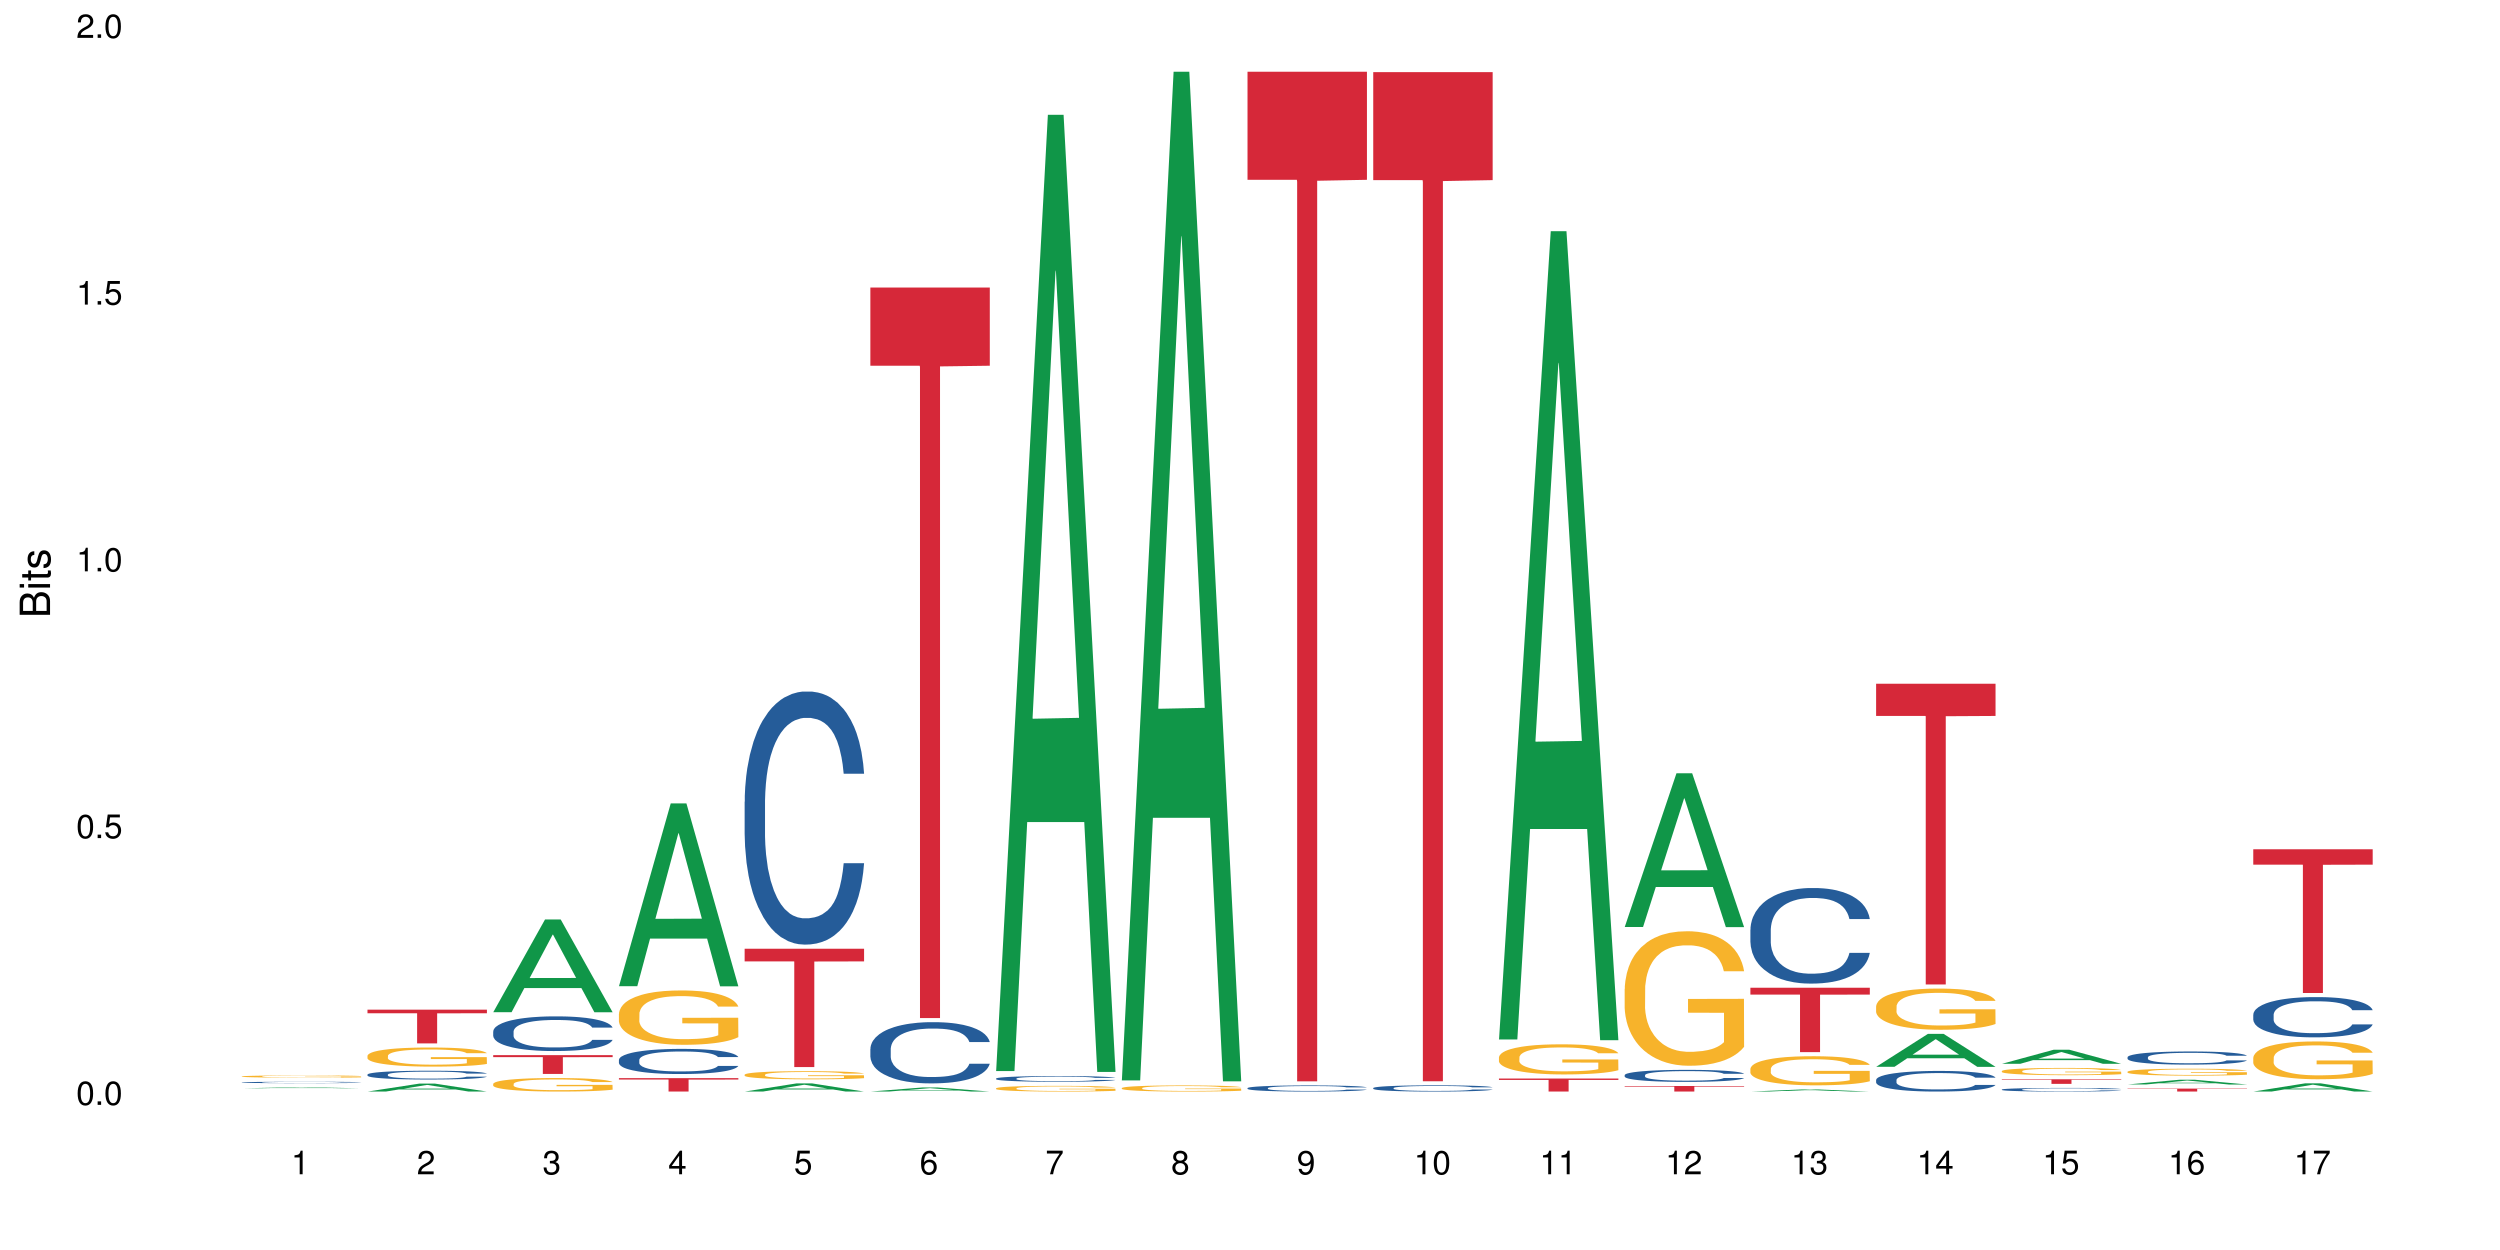 <?xml version="1.0" encoding="UTF-8"?>
<svg xmlns="http://www.w3.org/2000/svg" xmlns:xlink="http://www.w3.org/1999/xlink" width="720pt" height="360pt" viewBox="0 0 720 360" version="1.1">
<defs>
<g>
<symbol overflow="visible" id="glyph0-0">
<path style="stroke:none;" d=""/>
</symbol>
<symbol overflow="visible" id="glyph0-1">
<path style="stroke:none;" d="M 2.641 -6.797 C 2 -6.797 1.422 -6.531 1.078 -6.047 C 0.641 -5.453 0.406 -4.547 0.406 -3.297 C 0.406 -1 1.188 0.219 2.641 0.219 C 4.078 0.219 4.859 -1 4.859 -3.234 C 4.859 -4.562 4.656 -5.438 4.203 -6.047 C 3.844 -6.531 3.281 -6.797 2.641 -6.797 Z M 2.641 -6.047 C 3.547 -6.047 4 -5.125 4 -3.312 C 4 -1.375 3.562 -0.484 2.625 -0.484 C 1.734 -0.484 1.281 -1.422 1.281 -3.281 C 1.281 -5.141 1.734 -6.047 2.641 -6.047 Z M 2.641 -6.047 "/>
</symbol>
<symbol overflow="visible" id="glyph0-2">
<path style="stroke:none;" d="M 1.828 -1 L 0.828 -1 L 0.828 0 L 1.828 0 Z M 1.828 -1 "/>
</symbol>
<symbol overflow="visible" id="glyph0-3">
<path style="stroke:none;" d="M 4.562 -6.797 L 1.062 -6.797 L 0.547 -3.094 L 1.328 -3.094 C 1.719 -3.562 2.047 -3.734 2.578 -3.734 C 3.484 -3.734 4.062 -3.109 4.062 -2.094 C 4.062 -1.125 3.484 -0.531 2.578 -0.531 C 1.828 -0.531 1.375 -0.906 1.188 -1.672 L 0.328 -1.672 C 0.453 -1.109 0.547 -0.844 0.75 -0.594 C 1.125 -0.078 1.828 0.219 2.594 0.219 C 3.969 0.219 4.922 -0.781 4.922 -2.219 C 4.922 -3.562 4.031 -4.484 2.719 -4.484 C 2.25 -4.484 1.859 -4.359 1.469 -4.062 L 1.734 -5.969 L 4.562 -5.969 Z M 4.562 -6.797 "/>
</symbol>
<symbol overflow="visible" id="glyph0-4">
<path style="stroke:none;" d="M 2.484 -4.844 L 2.484 0 L 3.328 0 L 3.328 -6.797 L 2.766 -6.797 C 2.469 -5.75 2.281 -5.609 0.984 -5.453 L 0.984 -4.844 Z M 2.484 -4.844 "/>
</symbol>
<symbol overflow="visible" id="glyph0-5">
<path style="stroke:none;" d="M 4.859 -0.828 L 1.281 -0.828 C 1.359 -1.391 1.672 -1.75 2.5 -2.234 L 3.469 -2.75 C 4.406 -3.266 4.906 -3.969 4.906 -4.812 C 4.906 -5.375 4.672 -5.906 4.266 -6.266 C 3.859 -6.625 3.375 -6.797 2.719 -6.797 C 1.859 -6.797 1.219 -6.5 0.844 -5.922 C 0.609 -5.562 0.5 -5.125 0.484 -4.438 L 1.328 -4.438 C 1.359 -4.906 1.406 -5.188 1.531 -5.406 C 1.75 -5.812 2.188 -6.062 2.703 -6.062 C 3.469 -6.062 4.031 -5.516 4.031 -4.781 C 4.031 -4.25 3.719 -3.797 3.125 -3.438 L 2.234 -2.938 C 0.812 -2.141 0.406 -1.5 0.328 0 L 4.859 0 Z M 4.859 -0.828 "/>
</symbol>
<symbol overflow="visible" id="glyph0-6">
<path style="stroke:none;" d="M 2.125 -3.125 L 2.578 -3.125 C 3.516 -3.125 3.984 -2.703 3.984 -1.891 C 3.984 -1.031 3.469 -0.531 2.578 -0.531 C 1.656 -0.531 1.203 -0.984 1.156 -1.969 L 0.312 -1.969 C 0.344 -1.422 0.438 -1.078 0.609 -0.766 C 0.953 -0.109 1.625 0.219 2.547 0.219 C 3.953 0.219 4.859 -0.609 4.859 -1.906 C 4.859 -2.766 4.516 -3.25 3.703 -3.516 C 4.344 -3.766 4.656 -4.25 4.656 -4.938 C 4.656 -6.109 3.875 -6.797 2.578 -6.797 C 1.203 -6.797 0.484 -6.047 0.453 -4.609 L 1.297 -4.609 C 1.312 -5.016 1.344 -5.25 1.453 -5.453 C 1.641 -5.828 2.062 -6.062 2.594 -6.062 C 3.344 -6.062 3.797 -5.625 3.797 -4.906 C 3.797 -4.422 3.609 -4.141 3.25 -3.984 C 3.016 -3.891 2.719 -3.844 2.125 -3.844 Z M 2.125 -3.125 "/>
</symbol>
<symbol overflow="visible" id="glyph0-7">
<path style="stroke:none;" d="M 3.141 -1.625 L 3.141 0 L 3.984 0 L 3.984 -1.625 L 4.984 -1.625 L 4.984 -2.391 L 3.984 -2.391 L 3.984 -6.797 L 3.359 -6.797 L 0.266 -2.516 L 0.266 -1.625 Z M 3.141 -2.391 L 1 -2.391 L 3.141 -5.359 Z M 3.141 -2.391 "/>
</symbol>
<symbol overflow="visible" id="glyph0-8">
<path style="stroke:none;" d="M 4.781 -5.031 C 4.609 -6.141 3.891 -6.797 2.844 -6.797 C 2.094 -6.797 1.422 -6.438 1.031 -5.828 C 0.609 -5.172 0.406 -4.344 0.406 -3.094 C 0.406 -1.953 0.578 -1.234 0.984 -0.625 C 1.359 -0.078 1.953 0.219 2.703 0.219 C 3.984 0.219 4.922 -0.734 4.922 -2.078 C 4.922 -3.344 4.062 -4.234 2.844 -4.234 C 2.172 -4.234 1.641 -3.969 1.281 -3.469 C 1.281 -5.125 1.828 -6.047 2.797 -6.047 C 3.391 -6.047 3.797 -5.672 3.938 -5.031 Z M 2.734 -3.484 C 3.547 -3.484 4.062 -2.922 4.062 -2 C 4.062 -1.156 3.484 -0.531 2.703 -0.531 C 1.922 -0.531 1.328 -1.188 1.328 -2.047 C 1.328 -2.891 1.906 -3.484 2.734 -3.484 Z M 2.734 -3.484 "/>
</symbol>
<symbol overflow="visible" id="glyph0-9">
<path style="stroke:none;" d="M 4.984 -6.797 L 0.438 -6.797 L 0.438 -5.969 L 4.109 -5.969 C 2.5 -3.656 1.828 -2.234 1.328 0 L 2.219 0 C 2.594 -2.172 3.453 -4.047 4.984 -6.094 Z M 4.984 -6.797 "/>
</symbol>
<symbol overflow="visible" id="glyph0-10">
<path style="stroke:none;" d="M 3.75 -3.578 C 4.453 -4 4.688 -4.344 4.688 -4.984 C 4.688 -6.047 3.844 -6.797 2.641 -6.797 C 1.438 -6.797 0.594 -6.047 0.594 -4.984 C 0.594 -4.359 0.828 -4.016 1.516 -3.578 C 0.734 -3.203 0.359 -2.641 0.359 -1.891 C 0.359 -0.641 1.297 0.219 2.641 0.219 C 3.984 0.219 4.922 -0.641 4.922 -1.875 C 4.922 -2.641 4.531 -3.203 3.75 -3.578 Z M 2.641 -6.047 C 3.359 -6.047 3.812 -5.625 3.812 -4.969 C 3.812 -4.344 3.344 -3.922 2.641 -3.922 C 1.922 -3.922 1.453 -4.344 1.453 -4.984 C 1.453 -5.625 1.922 -6.047 2.641 -6.047 Z M 2.641 -3.203 C 3.484 -3.203 4.062 -2.672 4.062 -1.875 C 4.062 -1.062 3.484 -0.531 2.625 -0.531 C 1.797 -0.531 1.219 -1.078 1.219 -1.875 C 1.219 -2.672 1.797 -3.203 2.641 -3.203 Z M 2.641 -3.203 "/>
</symbol>
<symbol overflow="visible" id="glyph0-11">
<path style="stroke:none;" d="M 0.516 -1.547 C 0.672 -0.438 1.406 0.219 2.438 0.219 C 3.188 0.219 3.859 -0.141 4.266 -0.75 C 4.688 -1.406 4.891 -2.25 4.891 -3.484 C 4.891 -4.625 4.703 -5.359 4.312 -5.953 C 3.938 -6.5 3.344 -6.797 2.594 -6.797 C 1.297 -6.797 0.359 -5.844 0.359 -4.516 C 0.359 -3.25 1.234 -2.344 2.453 -2.344 C 3.094 -2.344 3.562 -2.578 4.016 -3.109 C 4 -1.453 3.469 -0.531 2.5 -0.531 C 1.906 -0.531 1.484 -0.906 1.359 -1.547 Z M 2.578 -6.062 C 3.375 -6.062 3.969 -5.406 3.969 -4.531 C 3.969 -3.688 3.375 -3.094 2.547 -3.094 C 1.734 -3.094 1.234 -3.672 1.234 -4.578 C 1.234 -5.438 1.797 -6.062 2.578 -6.062 Z M 2.578 -6.062 "/>
</symbol>
<symbol overflow="visible" id="glyph1-0">
<path style="stroke:none;" d=""/>
</symbol>
<symbol overflow="visible" id="glyph1-1">
<path style="stroke:none;" d="M 0 -0.953 L 0 -4.891 C 0 -5.719 -0.234 -6.344 -0.734 -6.797 C -1.188 -7.234 -1.812 -7.469 -2.5 -7.469 C -3.547 -7.469 -4.188 -7 -4.625 -5.875 C -4.984 -6.672 -5.641 -7.094 -6.531 -7.094 C -7.156 -7.094 -7.734 -6.859 -8.141 -6.391 C -8.562 -5.938 -8.75 -5.344 -8.75 -4.5 L -8.75 -0.953 Z M -4.984 -2.062 L -7.766 -2.062 L -7.766 -4.219 C -7.766 -4.844 -7.688 -5.203 -7.453 -5.5 C -7.219 -5.812 -6.859 -5.969 -6.375 -5.969 C -5.906 -5.969 -5.531 -5.812 -5.297 -5.5 C -5.062 -5.203 -4.984 -4.844 -4.984 -4.219 Z M -0.984 -2.062 L -4 -2.062 L -4 -4.781 C -4 -5.328 -3.859 -5.688 -3.578 -5.953 C -3.297 -6.219 -2.922 -6.359 -2.484 -6.359 C -2.062 -6.359 -1.688 -6.219 -1.406 -5.953 C -1.109 -5.688 -0.984 -5.328 -0.984 -4.781 Z M -0.984 -2.062 "/>
</symbol>
<symbol overflow="visible" id="glyph1-2">
<path style="stroke:none;" d="M -6.281 -1.797 L -6.281 -0.797 L 0 -0.797 L 0 -1.797 Z M -8.75 -1.797 L -8.75 -0.797 L -7.484 -0.797 L -7.484 -1.797 Z M -8.75 -1.797 "/>
</symbol>
<symbol overflow="visible" id="glyph1-3">
<path style="stroke:none;" d="M -6.281 -3.047 L -6.281 -2.016 L -8.016 -2.016 L -8.016 -1.016 L -6.281 -1.016 L -6.281 -0.172 L -5.469 -0.172 L -5.469 -1.016 L -0.719 -1.016 C -0.078 -1.016 0.281 -1.453 0.281 -2.234 C 0.281 -2.469 0.25 -2.719 0.188 -3.047 L -0.641 -3.047 C -0.609 -2.922 -0.594 -2.766 -0.594 -2.562 C -0.594 -2.141 -0.719 -2.016 -1.156 -2.016 L -5.469 -2.016 L -5.469 -3.047 Z M -6.281 -3.047 "/>
</symbol>
<symbol overflow="visible" id="glyph1-4">
<path style="stroke:none;" d="M -4.531 -5.25 C -5.766 -5.25 -6.469 -4.422 -6.469 -2.969 C -6.469 -1.516 -5.719 -0.562 -4.547 -0.562 C -3.562 -0.562 -3.094 -1.062 -2.734 -2.562 L -2.516 -3.484 C -2.344 -4.188 -2.094 -4.469 -1.625 -4.469 C -1.047 -4.469 -0.641 -3.875 -0.641 -3 C -0.641 -2.453 -0.797 -2 -1.062 -1.75 C -1.25 -1.594 -1.422 -1.531 -1.875 -1.469 L -1.875 -0.406 C -0.422 -0.453 0.281 -1.266 0.281 -2.922 C 0.281 -4.5 -0.5 -5.516 -1.719 -5.516 C -2.656 -5.516 -3.172 -4.984 -3.469 -3.734 L -3.703 -2.766 C -3.891 -1.953 -4.156 -1.609 -4.594 -1.609 C -5.172 -1.609 -5.547 -2.125 -5.547 -2.938 C -5.547 -3.75 -5.203 -4.172 -4.531 -4.203 Z M -4.531 -5.25 "/>
</symbol>
</g>
</defs>
<g id="surface68248">
<rect x="0" y="0" width="720" height="360" style="fill:rgb(100%,100%,100%);fill-opacity:1;stroke:none;"/>
<path style=" stroke:none;fill-rule:nonzero;fill:rgb(6.275%,58.824%,28.235%);fill-opacity:1;" d="M 69.629 313.43 L 69.668 313.43 L 84.551 313.137 L 89.07 313.137 L 104.027 313.43 L 98.77 313.43 L 95.023 313.355 L 78.598 313.355 L 74.922 313.43 L 69.629 313.43 L 80.176 313.32 L 93.516 313.32 L 86.863 313.188 L 86.719 313.188 L 80.141 313.32 L 80.176 313.32 Z M 69.629 313.43 "/>
<path style=" stroke:none;fill-rule:nonzero;fill:rgb(14.51%,36.078%,60%);fill-opacity:1;" d="M 69.629 311.727 L 69.672 311.727 L 69.672 311.719 L 69.797 311.703 L 70.09 311.688 L 70.383 311.676 L 71.141 311.652 L 72.188 311.633 L 73.277 311.613 L 74.074 311.605 L 74.789 311.598 L 76.426 311.582 L 77.473 311.578 L 78.605 311.57 L 79.992 311.562 L 80.996 311.559 L 83.262 311.555 L 84.941 311.551 L 90.73 311.551 L 91.945 311.555 L 93.289 311.555 L 94.422 311.559 L 96.391 311.566 L 98.152 311.578 L 98.949 311.586 L 100.207 311.598 L 101.172 311.609 L 101.844 311.617 L 102.602 311.633 L 103.27 311.648 L 103.773 311.668 L 104.027 311.684 L 98.152 311.684 L 97.859 311.668 L 97.523 311.656 L 96.895 311.641 L 96.266 311.629 L 95.387 311.621 L 94.586 311.613 L 93.496 311.605 L 92.531 311.602 L 91.527 311.598 L 90.562 311.594 L 85.777 311.594 L 84.145 311.598 L 83.262 311.598 L 82.004 311.605 L 81.121 311.609 L 80.074 311.617 L 79.359 311.625 L 78.48 311.633 L 77.852 311.641 L 77.137 311.652 L 76.719 311.664 L 76.34 311.672 L 76.004 311.688 L 75.754 311.699 L 75.586 311.711 L 75.5 311.727 L 75.5 311.785 L 75.586 311.797 L 75.797 311.812 L 76.34 311.836 L 77.137 311.855 L 78.062 311.871 L 78.941 311.883 L 79.445 311.887 L 80.117 311.895 L 81.164 311.902 L 82.676 311.91 L 83.555 311.91 L 84.898 311.914 L 86.281 311.918 L 88.129 311.918 L 89.766 311.914 L 90.855 311.914 L 91.988 311.91 L 93.539 311.902 L 94.504 311.898 L 95.344 311.891 L 95.973 311.883 L 96.391 311.879 L 97.02 311.867 L 97.523 311.852 L 97.902 311.84 L 98.152 311.828 L 104.027 311.828 L 103.773 311.844 L 103.398 311.855 L 103.02 311.867 L 102.434 311.883 L 101.762 311.891 L 100.797 311.906 L 100 311.914 L 98.949 311.922 L 97.984 311.93 L 96.938 311.938 L 95.387 311.945 L 94.379 311.949 L 93.289 311.953 L 91.988 311.953 L 90.352 311.957 L 83.891 311.957 L 82.172 311.953 L 80.031 311.945 L 78.48 311.941 L 77.266 311.934 L 76.215 311.926 L 75.039 311.914 L 73.531 311.898 L 72.609 311.887 L 71.977 311.875 L 71.266 311.859 L 70.762 311.848 L 70.176 311.828 L 69.754 311.801 L 69.629 311.781 Z M 69.629 311.727 "/>
<path style=" stroke:none;fill-rule:nonzero;fill:rgb(96.863%,70.196%,16.863%);fill-opacity:1;" d="M 69.629 310.004 L 69.672 310.004 L 69.672 309.992 L 69.84 309.965 L 70.258 309.926 L 70.805 309.898 L 71.391 309.875 L 71.77 309.863 L 72.398 309.844 L 72.941 309.832 L 74.328 309.805 L 76.09 309.781 L 77.055 309.77 L 78.145 309.758 L 79.695 309.746 L 80.41 309.742 L 82.59 309.734 L 85.066 309.73 L 87.793 309.727 L 89.051 309.727 L 90.77 309.73 L 93.121 309.734 L 94.461 309.742 L 95.512 309.746 L 96.602 309.754 L 97.945 309.766 L 99.203 309.781 L 100.207 309.797 L 101.215 309.812 L 102.055 309.832 L 102.766 309.852 L 103.398 309.879 L 103.773 309.898 L 104.027 309.918 L 98.195 309.918 L 97.859 309.898 L 97.48 309.883 L 96.852 309.863 L 96.223 309.848 L 95.594 309.836 L 94.422 309.82 L 93.414 309.812 L 92.156 309.805 L 90.938 309.801 L 89.555 309.797 L 88.715 309.793 L 86.492 309.793 L 84.48 309.797 L 83.305 309.805 L 82.465 309.809 L 81.289 309.816 L 80.578 309.824 L 80.156 309.828 L 78.898 309.848 L 78.062 309.863 L 77.598 309.875 L 77.012 309.891 L 76.594 309.906 L 76.133 309.93 L 75.879 309.949 L 75.543 309.988 L 75.5 310.094 L 75.629 310.117 L 75.879 310.141 L 76.215 310.164 L 77.223 310.203 L 78.102 310.227 L 78.859 310.238 L 79.445 310.25 L 80.578 310.266 L 81.039 310.27 L 82.129 310.281 L 83.262 310.289 L 84.645 310.297 L 85.695 310.301 L 87.371 310.305 L 89.512 310.305 L 92.027 310.301 L 93.625 310.297 L 94.715 310.289 L 95.426 310.285 L 96.309 310.281 L 96.938 310.273 L 97.523 310.27 L 98.238 310.258 L 98.238 310.117 L 87.875 310.117 L 87.875 310.051 L 103.984 310.051 L 104.027 310.281 L 103.145 310.297 L 102.055 310.312 L 101.004 310.324 L 99.914 310.332 L 98.363 310.344 L 97.105 310.352 L 95.176 310.359 L 93.414 310.363 L 91.566 310.367 L 89.934 310.371 L 86.281 310.371 L 84.438 310.367 L 82.969 310.359 L 81.625 310.355 L 80.285 310.348 L 78.605 310.336 L 77.516 310.324 L 76.383 310.312 L 75.25 310.297 L 74.242 310.281 L 73.574 310.27 L 72.902 310.258 L 72.188 310.238 L 71.516 310.219 L 71.012 310.199 L 70.551 310.18 L 70.215 310.16 L 69.883 310.133 L 69.715 310.113 L 69.629 310.094 Z M 69.629 310.004 "/>
<path style=" stroke:none;fill-rule:nonzero;fill:rgb(6.275%,58.824%,28.235%);fill-opacity:1;" d="M 105.836 314.367 L 105.871 314.367 L 120.758 312.082 L 125.277 312.082 L 140.234 314.371 L 134.977 314.371 L 131.23 313.773 L 114.805 313.773 L 111.129 314.367 L 105.836 314.367 L 116.383 313.527 L 129.723 313.523 L 123.07 312.457 L 122.996 312.453 L 122.926 312.461 L 116.348 313.523 L 116.383 313.527 Z M 105.836 314.367 "/>
<path style=" stroke:none;fill-rule:nonzero;fill:rgb(14.51%,36.078%,60%);fill-opacity:1;" d="M 105.836 309.473 L 105.879 309.469 L 105.879 309.414 L 106.004 309.324 L 106.297 309.215 L 106.59 309.137 L 107.348 309 L 108.395 308.867 L 109.484 308.766 L 110.281 308.707 L 110.996 308.66 L 112.633 308.574 L 113.68 308.531 L 114.812 308.492 L 116.195 308.453 L 117.203 308.43 L 119.469 308.391 L 121.148 308.375 L 122.449 308.367 L 125.258 308.367 L 126.938 308.379 L 128.152 308.391 L 129.496 308.406 L 130.629 308.43 L 132.598 308.48 L 134.359 308.543 L 135.156 308.582 L 136.414 308.652 L 137.379 308.723 L 138.051 308.781 L 138.809 308.867 L 139.477 308.973 L 139.98 309.09 L 140.234 309.191 L 134.359 309.191 L 134.066 309.098 L 133.73 309.027 L 133.102 308.93 L 132.473 308.863 L 131.59 308.797 L 130.793 308.754 L 129.703 308.711 L 128.738 308.68 L 127.734 308.66 L 126.77 308.645 L 124.922 308.633 L 122.781 308.633 L 121.984 308.637 L 120.352 308.656 L 119.469 308.672 L 118.211 308.703 L 117.328 308.734 L 116.281 308.781 L 115.566 308.82 L 114.688 308.879 L 114.059 308.934 L 113.344 309.012 L 112.926 309.066 L 112.547 309.133 L 112.211 309.211 L 111.961 309.289 L 111.793 309.375 L 111.707 309.461 L 111.707 309.82 L 111.793 309.902 L 112.004 310 L 112.547 310.141 L 113.344 310.266 L 114.27 310.359 L 115.148 310.43 L 115.652 310.465 L 116.324 310.5 L 117.371 310.547 L 118.883 310.594 L 119.762 310.613 L 121.105 310.629 L 122.488 310.641 L 124.336 310.641 L 125.973 310.629 L 127.062 310.617 L 128.195 310.602 L 129.746 310.562 L 130.711 310.523 L 131.551 310.48 L 132.18 310.434 L 132.598 310.398 L 133.227 310.328 L 133.73 310.246 L 134.109 310.168 L 134.359 310.086 L 140.234 310.086 L 139.98 310.18 L 139.605 310.27 L 139.227 310.34 L 138.641 310.418 L 137.969 310.492 L 137.004 310.57 L 136.207 310.625 L 135.156 310.684 L 134.191 310.727 L 133.145 310.766 L 131.59 310.812 L 130.586 310.836 L 129.496 310.855 L 128.195 310.875 L 126.559 310.891 L 124.797 310.902 L 123.16 310.902 L 121.398 310.898 L 120.098 310.891 L 118.379 310.867 L 116.238 310.828 L 114.688 310.781 L 113.469 310.738 L 112.422 310.691 L 111.246 310.629 L 109.738 310.527 L 108.816 310.449 L 108.184 310.383 L 107.473 310.293 L 106.969 310.215 L 106.383 310.082 L 105.961 309.918 L 105.836 309.793 Z M 105.836 309.473 "/>
<path style=" stroke:none;fill-rule:nonzero;fill:rgb(96.863%,70.196%,16.863%);fill-opacity:1;" d="M 105.836 304.039 L 105.879 304.035 L 105.879 303.934 L 106.047 303.707 L 106.465 303.398 L 107.012 303.141 L 107.598 302.938 L 107.977 302.832 L 108.605 302.684 L 109.148 302.57 L 110.535 302.348 L 112.297 302.133 L 113.262 302.043 L 114.352 301.957 L 115.902 301.863 L 116.617 301.828 L 118.797 301.746 L 121.273 301.695 L 124 301.684 L 125.258 301.688 L 126.977 301.707 L 129.328 301.762 L 130.668 301.812 L 131.719 301.863 L 132.809 301.93 L 134.152 302.027 L 135.41 302.148 L 136.414 302.27 L 137.422 302.422 L 138.262 302.582 L 138.973 302.758 L 139.605 302.969 L 139.98 303.145 L 140.234 303.32 L 134.402 303.32 L 134.066 303.145 L 133.688 303.008 L 133.059 302.844 L 132.43 302.723 L 131.801 302.629 L 130.629 302.496 L 129.621 302.418 L 128.363 302.348 L 127.145 302.301 L 125.762 302.27 L 124.922 302.262 L 122.699 302.262 L 120.688 302.297 L 119.512 302.336 L 118.672 302.375 L 117.496 302.453 L 116.785 302.512 L 116.363 302.551 L 115.105 302.707 L 114.27 302.848 L 113.805 302.945 L 113.219 303.094 L 112.801 303.23 L 112.34 303.434 L 112.086 303.582 L 111.75 303.926 L 111.707 304.832 L 111.836 305.02 L 112.086 305.227 L 112.422 305.41 L 112.926 305.602 L 113.43 305.746 L 114.309 305.941 L 115.066 306.074 L 115.652 306.156 L 116.785 306.293 L 117.246 306.34 L 118.336 306.43 L 119.469 306.5 L 120.852 306.559 L 121.902 306.59 L 123.578 306.617 L 125.719 306.617 L 128.234 306.586 L 129.828 306.547 L 130.922 306.504 L 131.633 306.469 L 132.516 306.414 L 133.145 306.363 L 133.73 306.309 L 134.445 306.223 L 134.445 305.02 L 124.082 305.016 L 124.082 304.453 L 140.191 304.449 L 140.234 306.414 L 139.352 306.551 L 138.262 306.68 L 137.211 306.781 L 136.121 306.867 L 134.57 306.961 L 133.312 307.023 L 131.383 307.094 L 129.621 307.137 L 127.773 307.168 L 126.137 307.184 L 124.211 307.188 L 122.488 307.18 L 120.645 307.148 L 119.176 307.109 L 117.832 307.059 L 116.492 306.992 L 114.812 306.887 L 113.723 306.801 L 112.59 306.695 L 111.457 306.57 L 110.449 306.434 L 109.781 306.328 L 109.109 306.207 L 108.395 306.059 L 107.723 305.887 L 107.219 305.73 L 106.758 305.555 L 106.422 305.387 L 106.09 305.16 L 105.922 304.98 L 105.836 304.824 Z M 105.836 304.039 "/>
<path style=" stroke:none;fill-rule:nonzero;fill:rgb(83.922%,15.686%,22.353%);fill-opacity:1;" d="M 105.836 290.785 L 140.234 290.785 L 140.234 291.824 L 125.898 291.836 L 125.898 300.504 L 120.129 300.504 L 120.129 291.844 L 120.047 291.824 L 105.836 291.824 Z M 105.836 290.785 "/>
<path style=" stroke:none;fill-rule:nonzero;fill:rgb(6.275%,58.824%,28.235%);fill-opacity:1;" d="M 142.043 291.512 L 142.078 291.488 L 156.965 264.812 L 161.484 264.812 L 176.441 291.539 L 171.184 291.539 L 167.438 284.562 L 151.012 284.562 L 147.336 291.512 L 142.043 291.512 L 152.59 281.676 L 165.93 281.652 L 159.277 269.18 L 159.203 269.152 L 159.133 269.23 L 152.555 281.652 L 152.59 281.676 Z M 142.043 291.512 "/>
<path style=" stroke:none;fill-rule:nonzero;fill:rgb(14.51%,36.078%,60%);fill-opacity:1;" d="M 142.043 297.062 L 142.086 297.051 L 142.086 296.832 L 142.211 296.488 L 142.504 296.047 L 142.797 295.746 L 143.555 295.211 L 144.602 294.688 L 145.691 294.289 L 146.488 294.051 L 147.203 293.867 L 148.84 293.531 L 149.887 293.355 L 151.02 293.203 L 152.402 293.047 L 153.41 292.957 L 155.676 292.809 L 157.355 292.746 L 158.652 292.719 L 161.465 292.719 L 163.145 292.754 L 164.359 292.801 L 165.703 292.875 L 166.832 292.957 L 168.805 293.156 L 170.566 293.41 L 171.363 293.559 L 172.621 293.84 L 173.586 294.113 L 174.258 294.352 L 175.012 294.688 L 175.684 295.102 L 176.188 295.566 L 176.441 295.957 L 170.566 295.957 L 170.273 295.594 L 169.938 295.309 L 169.309 294.934 L 168.68 294.672 L 167.797 294.406 L 167 294.234 L 165.91 294.059 L 164.945 293.949 L 163.941 293.867 L 162.977 293.812 L 161.129 293.758 L 158.988 293.758 L 158.191 293.777 L 156.559 293.852 L 155.676 293.914 L 154.418 294.043 L 153.535 294.16 L 152.488 294.344 L 151.773 294.496 L 150.895 294.734 L 150.266 294.945 L 149.551 295.246 L 149.133 295.473 L 148.754 295.73 L 148.418 296.031 L 148.168 296.352 L 148 296.688 L 147.914 297.016 L 147.914 298.43 L 148 298.758 L 148.211 299.141 L 148.754 299.699 L 149.551 300.184 L 150.473 300.566 L 151.355 300.84 L 151.859 300.969 L 152.531 301.113 L 153.578 301.297 L 155.09 301.477 L 155.969 301.551 L 157.312 301.625 L 158.695 301.66 L 160.543 301.66 L 162.18 301.625 L 163.27 301.578 L 164.402 301.504 L 165.953 301.352 L 166.918 301.203 L 167.758 301.031 L 168.387 300.859 L 168.805 300.711 L 169.434 300.43 L 169.938 300.117 L 170.316 299.801 L 170.566 299.488 L 176.441 299.488 L 176.188 299.855 L 175.812 300.211 L 175.434 300.473 L 174.848 300.793 L 174.176 301.078 L 173.211 301.395 L 172.414 301.605 L 171.363 301.836 L 170.398 302.008 L 169.352 302.164 L 167.797 302.344 L 166.793 302.438 L 165.703 302.52 L 164.402 302.59 L 162.766 302.656 L 161.004 302.691 L 159.367 302.699 L 157.605 302.684 L 156.305 302.645 L 154.586 302.562 L 152.445 302.398 L 150.895 302.227 L 149.676 302.055 L 148.629 301.871 L 147.453 301.625 L 145.945 301.223 L 145.02 300.914 L 144.391 300.656 L 143.68 300.301 L 143.176 299.98 L 142.59 299.469 L 142.168 298.824 L 142.043 298.32 Z M 142.043 297.062 "/>
<path style=" stroke:none;fill-rule:nonzero;fill:rgb(96.863%,70.196%,16.863%);fill-opacity:1;" d="M 142.043 312.145 L 142.086 312.141 L 142.086 312.07 L 142.254 311.91 L 142.672 311.688 L 143.219 311.508 L 143.805 311.367 L 144.184 311.289 L 144.812 311.184 L 145.355 311.105 L 146.742 310.945 L 148.504 310.797 L 149.469 310.734 L 150.559 310.672 L 152.109 310.605 L 152.824 310.578 L 155.004 310.523 L 157.48 310.488 L 160.207 310.477 L 161.465 310.48 L 163.184 310.496 L 165.535 310.535 L 166.875 310.57 L 167.926 310.605 L 169.016 310.652 L 170.359 310.723 L 171.617 310.809 L 172.621 310.891 L 173.629 311 L 174.469 311.113 L 175.18 311.238 L 175.812 311.387 L 176.188 311.512 L 176.441 311.637 L 170.609 311.637 L 170.273 311.512 L 169.895 311.414 L 169.266 311.297 L 168.637 311.211 L 168.008 311.145 L 166.832 311.051 L 165.828 310.996 L 164.57 310.945 L 163.352 310.914 L 161.969 310.891 L 161.129 310.887 L 158.906 310.887 L 156.891 310.91 L 155.719 310.938 L 154.879 310.969 L 153.703 311.02 L 152.992 311.062 L 152.57 311.09 L 151.312 311.203 L 150.473 311.301 L 150.012 311.367 L 149.426 311.477 L 149.008 311.57 L 148.547 311.715 L 148.293 311.82 L 147.957 312.062 L 147.914 312.703 L 148.043 312.836 L 148.293 312.984 L 148.629 313.113 L 149.133 313.246 L 149.637 313.352 L 150.516 313.488 L 151.273 313.582 L 151.859 313.641 L 152.992 313.738 L 153.453 313.77 L 154.543 313.832 L 155.676 313.883 L 157.059 313.926 L 158.109 313.949 L 159.785 313.965 L 161.926 313.965 L 164.441 313.945 L 166.035 313.914 L 167.129 313.887 L 167.84 313.863 L 168.723 313.824 L 169.352 313.789 L 169.938 313.75 L 170.652 313.688 L 170.652 312.836 L 160.289 312.836 L 160.289 312.438 L 176.398 312.434 L 176.441 313.824 L 175.559 313.918 L 174.469 314.012 L 173.418 314.082 L 172.328 314.145 L 170.777 314.211 L 169.52 314.254 L 167.59 314.305 L 165.828 314.336 L 163.98 314.355 L 162.344 314.367 L 160.418 314.371 L 158.695 314.363 L 156.852 314.344 L 155.383 314.312 L 154.039 314.277 L 152.699 314.23 L 151.02 314.156 L 149.93 314.098 L 148.797 314.023 L 147.664 313.934 L 146.656 313.836 L 145.984 313.762 L 145.316 313.676 L 144.602 313.57 L 143.93 313.449 L 143.426 313.34 L 142.965 313.215 L 142.629 313.098 L 142.293 312.938 L 142.129 312.809 L 142.043 312.699 Z M 142.043 312.145 "/>
<path style=" stroke:none;fill-rule:nonzero;fill:rgb(83.922%,15.686%,22.353%);fill-opacity:1;" d="M 142.043 303.879 L 176.441 303.879 L 176.441 304.461 L 162.105 304.465 L 162.105 309.297 L 156.336 309.297 L 156.336 304.469 L 156.254 304.461 L 142.043 304.461 Z M 142.043 303.879 "/>
<path style=" stroke:none;fill-rule:nonzero;fill:rgb(6.275%,58.824%,28.235%);fill-opacity:1;" d="M 178.25 284.02 L 178.285 283.969 L 193.172 231.379 L 197.691 231.379 L 212.648 284.07 L 207.391 284.07 L 203.645 270.312 L 187.219 270.312 L 183.543 284.02 L 178.25 284.02 L 188.797 264.625 L 202.137 264.574 L 195.484 239.984 L 195.41 239.938 L 195.34 240.086 L 188.762 264.574 L 188.797 264.625 Z M 178.25 284.02 "/>
<path style=" stroke:none;fill-rule:nonzero;fill:rgb(14.51%,36.078%,60%);fill-opacity:1;" d="M 178.25 305.23 L 178.293 305.227 L 178.293 305.066 L 178.418 304.816 L 178.711 304.496 L 179.004 304.277 L 179.762 303.891 L 180.809 303.512 L 181.898 303.219 L 182.695 303.047 L 183.41 302.918 L 185.047 302.672 L 186.094 302.547 L 187.227 302.434 L 188.609 302.32 L 189.617 302.254 L 191.883 302.148 L 193.562 302.102 L 194.859 302.082 L 197.672 302.082 L 199.348 302.109 L 200.566 302.141 L 201.91 302.195 L 203.039 302.254 L 205.012 302.398 L 206.773 302.586 L 207.57 302.691 L 208.828 302.895 L 209.793 303.094 L 210.465 303.266 L 211.219 303.512 L 211.891 303.809 L 212.395 304.148 L 212.648 304.43 L 206.773 304.43 L 206.48 304.168 L 206.145 303.961 L 205.516 303.691 L 204.887 303.5 L 204.004 303.305 L 203.207 303.18 L 202.117 303.055 L 201.152 302.977 L 200.148 302.918 L 199.184 302.875 L 197.336 302.836 L 195.195 302.836 L 194.398 302.852 L 192.766 302.902 L 191.883 302.949 L 190.625 303.043 L 189.742 303.129 L 188.695 303.262 L 187.98 303.371 L 187.102 303.543 L 186.473 303.695 L 185.758 303.914 L 185.34 304.082 L 184.961 304.266 L 184.625 304.484 L 184.375 304.715 L 184.207 304.961 L 184.121 305.199 L 184.121 306.223 L 184.207 306.461 L 184.418 306.738 L 184.961 307.145 L 185.758 307.496 L 186.68 307.773 L 187.562 307.969 L 188.066 308.062 L 188.738 308.168 L 189.785 308.301 L 191.297 308.434 L 192.176 308.488 L 193.52 308.539 L 194.902 308.566 L 196.75 308.566 L 198.387 308.539 L 199.477 308.508 L 200.609 308.453 L 202.16 308.34 L 203.125 308.234 L 203.965 308.109 L 204.594 307.984 L 205.012 307.879 L 205.641 307.672 L 206.145 307.449 L 206.523 307.215 L 206.773 306.992 L 212.648 306.992 L 212.395 307.258 L 212.016 307.516 L 211.641 307.707 L 211.055 307.938 L 210.383 308.145 L 209.418 308.375 L 208.621 308.527 L 207.57 308.691 L 206.605 308.816 L 205.559 308.93 L 204.004 309.062 L 203 309.129 L 201.91 309.188 L 200.609 309.242 L 198.973 309.289 L 197.211 309.312 L 195.574 309.32 L 193.812 309.309 L 192.512 309.281 L 190.793 309.223 L 188.652 309.102 L 187.102 308.977 L 185.883 308.852 L 184.836 308.719 L 183.66 308.539 L 182.152 308.25 L 181.227 308.023 L 180.598 307.84 L 179.887 307.582 L 179.383 307.348 L 178.797 306.977 L 178.375 306.508 L 178.25 306.145 Z M 178.25 305.23 "/>
<path style=" stroke:none;fill-rule:nonzero;fill:rgb(96.863%,70.196%,16.863%);fill-opacity:1;" d="M 178.25 291.953 L 178.293 291.938 L 178.293 291.652 L 178.461 291.008 L 178.879 290.125 L 179.426 289.395 L 180.012 288.82 L 180.391 288.523 L 181.02 288.094 L 181.562 287.777 L 182.949 287.137 L 184.711 286.535 L 185.676 286.277 L 186.766 286.035 L 188.316 285.762 L 189.031 285.664 L 191.211 285.434 L 193.688 285.289 L 196.414 285.246 L 197.672 285.262 L 199.391 285.32 L 201.742 285.477 L 203.082 285.621 L 204.133 285.762 L 205.223 285.949 L 206.562 286.234 L 207.824 286.578 L 208.828 286.922 L 209.836 287.352 L 210.676 287.809 L 211.387 288.309 L 212.016 288.906 L 212.395 289.41 L 212.648 289.91 L 206.816 289.91 L 206.48 289.41 L 206.102 289.023 L 205.473 288.551 L 204.844 288.207 L 204.215 287.938 L 203.039 287.562 L 202.035 287.336 L 200.777 287.137 L 199.559 287.008 L 198.176 286.922 L 197.336 286.891 L 195.113 286.891 L 193.098 286.992 L 191.926 287.105 L 191.086 287.223 L 189.91 287.434 L 189.199 287.605 L 188.777 287.723 L 187.52 288.164 L 186.68 288.566 L 186.219 288.836 L 185.633 289.266 L 185.215 289.652 L 184.754 290.223 L 184.5 290.652 L 184.164 291.625 L 184.121 294.199 L 184.25 294.742 L 184.5 295.328 L 184.836 295.844 L 185.34 296.387 L 185.844 296.801 L 186.723 297.355 L 187.48 297.73 L 188.066 297.973 L 189.199 298.359 L 189.66 298.488 L 190.75 298.746 L 191.883 298.945 L 193.266 299.117 L 194.316 299.203 L 195.992 299.273 L 198.133 299.273 L 200.648 299.188 L 202.242 299.074 L 203.336 298.957 L 204.047 298.859 L 204.93 298.703 L 205.559 298.559 L 206.145 298.402 L 206.859 298.156 L 206.859 294.742 L 196.496 294.727 L 196.496 293.125 L 212.605 293.109 L 212.648 298.703 L 211.766 299.086 L 210.676 299.461 L 209.625 299.746 L 208.535 299.988 L 206.984 300.258 L 205.727 300.43 L 203.797 300.633 L 202.035 300.762 L 200.188 300.848 L 198.551 300.891 L 196.621 300.902 L 194.902 300.875 L 193.059 300.789 L 191.59 300.676 L 190.246 300.531 L 188.906 300.344 L 187.227 300.047 L 186.137 299.801 L 185.004 299.5 L 183.871 299.145 L 182.863 298.758 L 182.191 298.457 L 181.523 298.113 L 180.809 297.688 L 180.137 297.199 L 179.633 296.758 L 179.172 296.258 L 178.836 295.785 L 178.5 295.141 L 178.336 294.625 L 178.25 294.184 Z M 178.25 291.953 "/>
<path style=" stroke:none;fill-rule:nonzero;fill:rgb(83.922%,15.686%,22.353%);fill-opacity:1;" d="M 178.25 310.5 L 212.648 310.5 L 212.648 310.914 L 198.312 310.918 L 198.312 314.371 L 192.543 314.371 L 192.543 310.922 L 192.461 310.914 L 178.25 310.914 Z M 178.25 310.5 "/>
<path style=" stroke:none;fill-rule:nonzero;fill:rgb(6.275%,58.824%,28.235%);fill-opacity:1;" d="M 214.457 314.367 L 214.492 314.367 L 229.379 312.023 L 233.898 312.023 L 248.855 314.371 L 243.598 314.371 L 239.852 313.758 L 223.422 313.758 L 219.75 314.367 L 214.457 314.367 L 225.004 313.504 L 238.344 313.504 L 231.691 312.406 L 231.617 312.406 L 231.547 312.41 L 224.969 313.504 L 225.004 313.504 Z M 214.457 314.367 "/>
<path style=" stroke:none;fill-rule:nonzero;fill:rgb(14.51%,36.078%,60%);fill-opacity:1;" d="M 214.457 230.887 L 214.5 230.82 L 214.5 229.223 L 214.625 226.691 L 214.918 223.496 L 215.211 221.297 L 215.969 217.367 L 217.016 213.57 L 218.105 210.637 L 218.902 208.906 L 219.617 207.574 L 221.254 205.109 L 222.301 203.844 L 223.434 202.711 L 224.816 201.578 L 225.824 200.914 L 228.09 199.848 L 229.77 199.383 L 231.066 199.18 L 233.879 199.18 L 235.555 199.449 L 236.773 199.781 L 238.117 200.312 L 239.246 200.914 L 241.219 202.379 L 242.98 204.242 L 243.777 205.309 L 245.035 207.375 L 246 209.371 L 246.672 211.105 L 247.426 213.57 L 248.098 216.566 L 248.602 219.965 L 248.855 222.828 L 242.98 222.828 L 242.688 220.164 L 242.352 218.098 L 241.723 215.367 L 241.094 213.438 L 240.211 211.504 L 239.414 210.238 L 238.324 208.973 L 237.359 208.172 L 236.352 207.574 L 235.391 207.176 L 233.543 206.773 L 231.402 206.773 L 230.605 206.906 L 228.973 207.441 L 228.09 207.906 L 226.832 208.84 L 225.949 209.707 L 224.902 211.039 L 224.188 212.172 L 223.309 213.902 L 222.68 215.434 L 221.965 217.633 L 221.547 219.297 L 221.168 221.164 L 220.832 223.359 L 220.582 225.691 L 220.414 228.156 L 220.328 230.555 L 220.328 240.879 L 220.414 243.277 L 220.625 246.074 L 221.168 250.141 L 221.965 253.668 L 222.887 256.469 L 223.77 258.465 L 224.273 259.398 L 224.945 260.465 L 225.992 261.797 L 227.504 263.129 L 228.383 263.66 L 229.727 264.195 L 231.109 264.461 L 232.957 264.461 L 234.59 264.195 L 235.684 263.863 L 236.816 263.328 L 238.367 262.195 L 239.332 261.129 L 240.172 259.863 L 240.801 258.598 L 241.219 257.535 L 241.848 255.469 L 242.352 253.203 L 242.73 250.871 L 242.98 248.605 L 248.855 248.605 L 248.602 251.273 L 248.223 253.871 L 247.848 255.801 L 247.258 258.133 L 246.59 260.199 L 245.625 262.527 L 244.828 264.062 L 243.777 265.727 L 242.812 266.992 L 241.766 268.125 L 240.211 269.457 L 239.207 270.121 L 238.117 270.723 L 236.816 271.254 L 235.18 271.723 L 233.418 271.988 L 231.781 272.055 L 230.02 271.922 L 228.719 271.656 L 227 271.055 L 224.859 269.855 L 223.309 268.59 L 222.09 267.324 L 221.043 265.992 L 219.867 264.195 L 218.359 261.262 L 217.434 259 L 216.805 257.133 L 216.094 254.535 L 215.59 252.203 L 215.004 248.473 L 214.582 243.746 L 214.457 240.082 Z M 214.457 230.887 "/>
<path style=" stroke:none;fill-rule:nonzero;fill:rgb(96.863%,70.196%,16.863%);fill-opacity:1;" d="M 214.457 309.504 L 214.5 309.5 L 214.5 309.457 L 214.668 309.359 L 215.086 309.227 L 215.633 309.117 L 216.219 309.035 L 216.598 308.988 L 217.227 308.926 L 217.77 308.875 L 219.156 308.781 L 220.918 308.691 L 221.883 308.652 L 222.973 308.617 L 224.523 308.574 L 225.238 308.559 L 227.418 308.527 L 229.895 308.504 L 232.621 308.496 L 233.879 308.5 L 235.598 308.508 L 237.949 308.531 L 239.289 308.555 L 240.34 308.574 L 241.43 308.602 L 242.77 308.645 L 244.031 308.695 L 245.035 308.75 L 246.043 308.812 L 246.883 308.883 L 247.594 308.957 L 248.223 309.047 L 248.602 309.121 L 248.855 309.195 L 243.023 309.195 L 242.688 309.121 L 242.309 309.062 L 241.68 308.992 L 241.051 308.941 L 240.422 308.902 L 239.246 308.844 L 238.242 308.809 L 236.984 308.781 L 235.766 308.762 L 234.383 308.75 L 233.543 308.742 L 231.32 308.742 L 229.305 308.758 L 228.133 308.777 L 227.293 308.793 L 226.117 308.824 L 225.406 308.852 L 224.984 308.867 L 223.727 308.934 L 222.887 308.996 L 222.426 309.035 L 221.84 309.102 L 221.422 309.156 L 220.957 309.242 L 220.707 309.309 L 220.371 309.453 L 220.328 309.84 L 220.457 309.922 L 220.707 310.008 L 221.043 310.086 L 221.547 310.168 L 222.051 310.23 L 222.93 310.312 L 223.684 310.367 L 224.273 310.406 L 225.406 310.461 L 225.867 310.48 L 226.957 310.52 L 228.09 310.551 L 229.473 310.578 L 230.523 310.59 L 232.199 310.602 L 234.34 310.602 L 236.855 310.586 L 238.449 310.57 L 239.543 310.555 L 240.254 310.539 L 241.137 310.516 L 241.766 310.492 L 242.352 310.469 L 243.066 310.434 L 243.066 309.922 L 232.703 309.918 L 232.703 309.68 L 248.812 309.676 L 248.855 310.516 L 247.973 310.57 L 246.883 310.629 L 245.832 310.672 L 244.742 310.707 L 243.191 310.746 L 241.934 310.773 L 240.004 310.805 L 238.242 310.824 L 236.395 310.836 L 234.758 310.844 L 232.828 310.844 L 231.109 310.84 L 229.266 310.828 L 227.797 310.809 L 226.453 310.789 L 225.113 310.762 L 223.434 310.715 L 222.344 310.68 L 221.211 310.633 L 220.078 310.582 L 219.07 310.523 L 218.398 310.477 L 217.73 310.426 L 217.016 310.363 L 216.344 310.289 L 215.84 310.223 L 215.379 310.148 L 215.043 310.078 L 214.707 309.98 L 214.539 309.902 L 214.457 309.836 Z M 214.457 309.504 "/>
<path style=" stroke:none;fill-rule:nonzero;fill:rgb(83.922%,15.686%,22.353%);fill-opacity:1;" d="M 214.457 273.234 L 248.855 273.234 L 248.855 276.883 L 234.52 276.914 L 234.52 307.316 L 228.75 307.316 L 228.75 276.945 L 228.668 276.883 L 214.457 276.883 Z M 214.457 273.234 "/>
<path style=" stroke:none;fill-rule:nonzero;fill:rgb(6.275%,58.824%,28.235%);fill-opacity:1;" d="M 250.664 314.371 L 250.699 314.367 L 265.582 313.199 L 270.105 313.199 L 285.062 314.371 L 279.805 314.371 L 276.059 314.066 L 259.629 314.066 L 255.957 314.371 L 250.664 314.371 L 261.211 313.938 L 274.551 313.938 L 267.898 313.391 L 267.824 313.391 L 267.754 313.395 L 261.176 313.938 L 261.211 313.938 Z M 250.664 314.371 "/>
<path style=" stroke:none;fill-rule:nonzero;fill:rgb(14.51%,36.078%,60%);fill-opacity:1;" d="M 250.664 302.062 L 250.707 302.047 L 250.707 301.66 L 250.832 301.047 L 251.125 300.273 L 251.418 299.742 L 252.176 298.789 L 253.223 297.871 L 254.312 297.164 L 255.109 296.746 L 255.824 296.422 L 257.461 295.824 L 258.508 295.52 L 259.641 295.246 L 261.023 294.973 L 262.031 294.812 L 264.297 294.555 L 265.977 294.441 L 267.273 294.391 L 270.086 294.391 L 271.762 294.457 L 272.98 294.535 L 274.32 294.664 L 275.453 294.812 L 277.426 295.164 L 279.188 295.617 L 279.984 295.875 L 281.242 296.375 L 282.207 296.855 L 282.879 297.277 L 283.633 297.871 L 284.305 298.598 L 284.809 299.418 L 285.062 300.113 L 279.188 300.113 L 278.895 299.469 L 278.559 298.969 L 277.93 298.309 L 277.301 297.84 L 276.418 297.371 L 275.621 297.066 L 274.531 296.762 L 273.566 296.566 L 272.559 296.422 L 271.594 296.324 L 269.75 296.23 L 267.609 296.23 L 266.812 296.262 L 265.18 296.391 L 264.297 296.504 L 263.039 296.727 L 262.156 296.938 L 261.109 297.262 L 260.395 297.535 L 259.516 297.953 L 258.887 298.324 L 258.172 298.855 L 257.754 299.258 L 257.375 299.711 L 257.039 300.242 L 256.789 300.805 L 256.621 301.402 L 256.535 301.98 L 256.535 304.48 L 256.621 305.059 L 256.832 305.734 L 257.375 306.719 L 258.172 307.574 L 259.094 308.25 L 259.977 308.734 L 260.48 308.957 L 261.152 309.215 L 262.199 309.539 L 263.711 309.859 L 264.59 309.988 L 265.934 310.117 L 267.316 310.184 L 269.164 310.184 L 270.797 310.117 L 271.891 310.039 L 273.023 309.91 L 274.574 309.637 L 275.539 309.379 L 276.379 309.07 L 277.008 308.766 L 277.426 308.508 L 278.055 308.008 L 278.559 307.461 L 278.938 306.895 L 279.188 306.348 L 285.062 306.348 L 284.809 306.992 L 284.43 307.621 L 284.055 308.09 L 283.465 308.652 L 282.797 309.152 L 281.832 309.715 L 281.035 310.086 L 279.984 310.488 L 279.02 310.797 L 277.973 311.07 L 276.418 311.391 L 275.414 311.551 L 274.32 311.699 L 273.023 311.828 L 271.387 311.938 L 269.625 312.004 L 267.988 312.02 L 266.227 311.988 L 264.926 311.922 L 263.207 311.777 L 261.066 311.488 L 259.516 311.184 L 258.297 310.875 L 257.25 310.555 L 256.074 310.117 L 254.566 309.41 L 253.641 308.863 L 253.012 308.41 L 252.301 307.781 L 251.797 307.219 L 251.211 306.316 L 250.789 305.172 L 250.664 304.285 Z M 250.664 302.062 "/>
<path style=" stroke:none;fill-rule:nonzero;fill:rgb(83.922%,15.686%,22.353%);fill-opacity:1;" d="M 250.664 82.809 L 285.062 82.809 L 285.062 105.328 L 270.727 105.527 L 270.727 293.211 L 264.957 293.211 L 264.957 105.727 L 264.875 105.328 L 250.664 105.328 Z M 250.664 82.809 "/>
<path style=" stroke:none;fill-rule:nonzero;fill:rgb(6.275%,58.824%,28.235%);fill-opacity:1;" d="M 286.871 308.461 L 286.906 308.203 L 301.789 33.055 L 306.312 33.055 L 321.27 308.723 L 316.012 308.723 L 312.266 236.762 L 295.836 236.762 L 292.164 308.461 L 286.871 308.461 L 297.418 206.996 L 310.758 206.738 L 304.105 78.094 L 304.031 77.836 L 303.961 78.609 L 297.383 206.738 L 297.418 206.996 Z M 286.871 308.461 "/>
<path style=" stroke:none;fill-rule:nonzero;fill:rgb(14.51%,36.078%,60%);fill-opacity:1;" d="M 286.871 310.617 L 286.914 310.613 L 286.914 310.578 L 287.039 310.52 L 287.332 310.449 L 287.625 310.398 L 288.383 310.312 L 289.43 310.227 L 290.52 310.16 L 291.316 310.121 L 292.031 310.09 L 293.668 310.035 L 294.715 310.004 L 295.848 309.98 L 297.23 309.953 L 298.238 309.938 L 300.504 309.914 L 302.184 309.906 L 303.48 309.898 L 306.293 309.898 L 307.969 309.906 L 309.188 309.914 L 310.527 309.926 L 311.66 309.938 L 313.633 309.973 L 315.395 310.016 L 316.191 310.039 L 317.449 310.086 L 318.414 310.129 L 319.086 310.168 L 319.84 310.227 L 320.512 310.293 L 321.016 310.371 L 321.27 310.434 L 315.395 310.434 L 315.102 310.375 L 314.766 310.328 L 314.137 310.266 L 313.508 310.223 L 312.625 310.18 L 311.828 310.148 L 310.738 310.121 L 309.773 310.102 L 308.766 310.09 L 307.801 310.082 L 305.957 310.07 L 303.816 310.07 L 303.02 310.074 L 301.383 310.086 L 300.504 310.098 L 299.246 310.117 L 298.363 310.137 L 297.316 310.168 L 296.602 310.195 L 295.723 310.234 L 295.094 310.266 L 294.379 310.316 L 293.961 310.355 L 293.582 310.398 L 293.246 310.445 L 292.996 310.5 L 292.828 310.555 L 292.742 310.609 L 292.742 310.844 L 292.828 310.895 L 293.039 310.961 L 293.582 311.051 L 294.379 311.129 L 295.301 311.195 L 296.184 311.238 L 296.688 311.262 L 297.359 311.285 L 298.406 311.312 L 299.918 311.344 L 300.797 311.355 L 302.141 311.367 L 303.523 311.375 L 305.371 311.375 L 307.004 311.367 L 308.098 311.359 L 309.23 311.348 L 310.781 311.324 L 311.746 311.301 L 312.586 311.27 L 313.215 311.242 L 313.633 311.219 L 314.262 311.172 L 314.766 311.121 L 315.145 311.066 L 315.395 311.016 L 321.27 311.016 L 321.016 311.078 L 320.637 311.137 L 320.262 311.18 L 319.672 311.23 L 319.004 311.277 L 318.039 311.332 L 317.242 311.363 L 316.191 311.402 L 315.227 311.43 L 314.18 311.457 L 312.625 311.488 L 311.621 311.504 L 310.527 311.516 L 309.23 311.527 L 307.594 311.539 L 305.832 311.543 L 304.195 311.547 L 302.434 311.543 L 301.133 311.535 L 299.414 311.523 L 297.273 311.496 L 295.723 311.469 L 294.504 311.438 L 293.457 311.41 L 292.281 311.367 L 290.773 311.301 L 289.848 311.25 L 289.219 311.207 L 288.508 311.148 L 288.004 311.098 L 287.418 311.012 L 286.996 310.906 L 286.871 310.824 Z M 286.871 310.617 "/>
<path style=" stroke:none;fill-rule:nonzero;fill:rgb(96.863%,70.196%,16.863%);fill-opacity:1;" d="M 286.871 313.43 L 286.914 313.43 L 286.914 313.398 L 287.082 313.332 L 287.5 313.238 L 288.047 313.16 L 288.633 313.102 L 289.012 313.07 L 289.641 313.023 L 290.184 312.992 L 291.57 312.922 L 293.332 312.859 L 294.297 312.832 L 295.387 312.809 L 296.938 312.781 L 297.652 312.77 L 299.832 312.746 L 302.309 312.73 L 305.035 312.727 L 306.293 312.727 L 308.012 312.734 L 310.363 312.75 L 311.703 312.766 L 312.754 312.781 L 313.844 312.801 L 315.184 312.828 L 316.445 312.863 L 317.449 312.902 L 318.457 312.945 L 319.297 312.996 L 320.008 313.047 L 320.637 313.109 L 321.016 313.164 L 321.27 313.215 L 315.438 313.215 L 315.102 313.164 L 314.723 313.121 L 314.094 313.074 L 313.465 313.035 L 312.836 313.008 L 311.66 312.969 L 310.656 312.945 L 309.398 312.922 L 308.18 312.91 L 306.797 312.902 L 305.957 312.898 L 303.734 312.898 L 301.719 312.91 L 300.547 312.922 L 299.707 312.934 L 298.531 312.957 L 297.82 312.973 L 297.398 312.984 L 296.141 313.031 L 295.301 313.074 L 294.84 313.102 L 294.254 313.148 L 293.836 313.188 L 293.371 313.25 L 293.121 313.293 L 292.785 313.395 L 292.742 313.664 L 292.871 313.723 L 293.121 313.785 L 293.457 313.84 L 293.961 313.895 L 294.465 313.938 L 295.344 313.996 L 296.098 314.035 L 296.688 314.062 L 297.82 314.102 L 298.281 314.117 L 299.371 314.145 L 300.504 314.164 L 301.887 314.184 L 302.938 314.191 L 304.613 314.199 L 306.754 314.199 L 309.27 314.191 L 310.863 314.18 L 311.957 314.168 L 312.668 314.156 L 313.551 314.141 L 314.18 314.125 L 314.766 314.109 L 315.48 314.082 L 315.48 313.723 L 305.117 313.723 L 305.117 313.555 L 321.227 313.551 L 321.27 314.141 L 320.387 314.18 L 319.297 314.219 L 318.246 314.25 L 317.156 314.273 L 315.605 314.305 L 314.348 314.32 L 312.418 314.344 L 310.656 314.355 L 308.809 314.363 L 307.172 314.371 L 305.242 314.371 L 303.523 314.367 L 301.68 314.359 L 300.211 314.348 L 298.867 314.332 L 297.527 314.312 L 295.848 314.281 L 294.758 314.254 L 293.625 314.223 L 292.492 314.188 L 291.484 314.145 L 290.812 314.113 L 290.145 314.078 L 289.43 314.031 L 288.758 313.98 L 288.254 313.934 L 287.793 313.883 L 287.457 313.832 L 287.121 313.766 L 286.953 313.711 L 286.871 313.664 Z M 286.871 313.43 "/>
<path style=" stroke:none;fill-rule:nonzero;fill:rgb(6.275%,58.824%,28.235%);fill-opacity:1;" d="M 323.078 311.148 L 323.113 310.875 L 337.996 20.664 L 342.52 20.664 L 357.473 311.422 L 352.219 311.422 L 348.473 235.523 L 332.043 235.523 L 328.371 311.148 L 323.078 311.148 L 333.625 204.129 L 346.965 203.855 L 340.312 68.168 L 340.238 67.895 L 340.164 68.715 L 333.59 203.855 L 333.625 204.129 Z M 323.078 311.148 "/>
<path style=" stroke:none;fill-rule:nonzero;fill:rgb(96.863%,70.196%,16.863%);fill-opacity:1;" d="M 323.078 313.359 L 323.121 313.359 L 323.121 313.324 L 323.289 313.254 L 323.707 313.152 L 324.254 313.07 L 324.84 313.004 L 325.219 312.973 L 325.848 312.922 L 326.391 312.887 L 327.777 312.816 L 329.539 312.746 L 330.504 312.719 L 331.594 312.691 L 333.145 312.66 L 333.859 312.648 L 336.039 312.621 L 338.516 312.605 L 341.242 312.602 L 342.5 312.602 L 344.219 312.609 L 346.566 312.629 L 347.91 312.645 L 348.961 312.66 L 350.051 312.68 L 351.391 312.711 L 352.652 312.75 L 353.656 312.789 L 354.664 312.84 L 355.504 312.891 L 356.215 312.945 L 356.844 313.016 L 357.223 313.07 L 357.473 313.129 L 351.645 313.129 L 351.309 313.07 L 350.93 313.027 L 350.301 312.973 L 349.672 312.938 L 349.043 312.906 L 347.867 312.863 L 346.863 312.836 L 345.605 312.816 L 344.387 312.801 L 343.004 312.789 L 339.941 312.789 L 337.926 312.797 L 336.754 312.812 L 335.914 312.824 L 334.738 312.848 L 334.027 312.867 L 333.605 312.883 L 332.348 312.93 L 331.508 312.977 L 331.047 313.008 L 330.461 313.055 L 330.043 313.098 L 329.578 313.164 L 329.328 313.211 L 328.992 313.32 L 328.949 313.613 L 329.078 313.676 L 329.328 313.742 L 329.664 313.797 L 330.168 313.859 L 330.672 313.906 L 331.551 313.969 L 332.305 314.012 L 332.895 314.039 L 334.027 314.082 L 334.488 314.098 L 335.578 314.125 L 336.711 314.148 L 338.094 314.168 L 339.145 314.18 L 340.82 314.188 L 342.961 314.188 L 345.477 314.176 L 347.07 314.164 L 348.164 314.152 L 348.875 314.141 L 349.758 314.121 L 350.387 314.105 L 350.973 314.086 L 351.688 314.059 L 351.688 313.676 L 341.324 313.672 L 341.324 313.492 L 357.434 313.488 L 357.473 314.121 L 356.594 314.164 L 355.504 314.207 L 354.453 314.238 L 353.363 314.266 L 351.812 314.297 L 350.555 314.316 L 348.625 314.34 L 346.863 314.355 L 345.016 314.363 L 343.379 314.367 L 341.449 314.371 L 339.73 314.367 L 337.887 314.359 L 336.418 314.344 L 335.074 314.328 L 333.734 314.309 L 332.055 314.273 L 330.965 314.246 L 329.832 314.211 L 328.699 314.172 L 327.691 314.129 L 327.02 314.094 L 326.352 314.055 L 325.637 314.008 L 324.965 313.953 L 324.461 313.902 L 324 313.844 L 323.664 313.793 L 323.328 313.719 L 323.16 313.66 L 323.078 313.609 Z M 323.078 313.359 "/>
<path style=" stroke:none;fill-rule:nonzero;fill:rgb(14.51%,36.078%,60%);fill-opacity:1;" d="M 359.285 313.371 L 359.328 313.371 L 359.328 313.332 L 359.453 313.27 L 359.746 313.191 L 360.039 313.137 L 360.797 313.043 L 361.844 312.949 L 362.934 312.879 L 363.73 312.836 L 364.445 312.805 L 366.082 312.746 L 367.129 312.715 L 368.262 312.688 L 369.645 312.66 L 370.652 312.645 L 372.918 312.617 L 374.594 312.605 L 375.895 312.602 L 378.707 312.602 L 380.383 312.609 L 381.602 312.617 L 382.941 312.629 L 384.074 312.645 L 386.047 312.68 L 387.809 312.723 L 388.605 312.75 L 389.863 312.801 L 390.828 312.848 L 391.5 312.891 L 392.254 312.949 L 392.926 313.023 L 393.43 313.105 L 393.68 313.176 L 387.809 313.176 L 387.516 313.109 L 387.18 313.062 L 386.551 312.996 L 385.922 312.949 L 385.039 312.902 L 384.242 312.871 L 383.152 312.84 L 382.188 312.82 L 381.18 312.805 L 380.215 312.797 L 378.371 312.785 L 376.23 312.785 L 375.434 312.789 L 373.797 312.801 L 372.918 312.812 L 371.66 312.836 L 370.777 312.855 L 369.73 312.891 L 369.016 312.918 L 368.137 312.957 L 367.508 312.996 L 366.793 313.051 L 366.375 313.09 L 365.996 313.137 L 365.66 313.188 L 365.41 313.246 L 365.242 313.305 L 365.156 313.363 L 365.156 313.613 L 365.242 313.672 L 365.449 313.738 L 365.996 313.84 L 366.793 313.926 L 367.715 313.992 L 368.598 314.039 L 369.102 314.062 L 369.773 314.09 L 370.82 314.121 L 372.332 314.152 L 373.211 314.168 L 374.555 314.18 L 375.938 314.188 L 377.785 314.188 L 379.418 314.18 L 380.512 314.172 L 381.645 314.16 L 383.195 314.133 L 384.16 314.105 L 385 314.074 L 385.629 314.043 L 386.047 314.02 L 386.676 313.969 L 387.18 313.914 L 387.559 313.855 L 387.809 313.801 L 393.68 313.801 L 393.43 313.867 L 393.051 313.93 L 392.676 313.977 L 392.086 314.031 L 391.418 314.082 L 390.453 314.141 L 389.656 314.176 L 388.605 314.219 L 387.641 314.246 L 386.594 314.273 L 385.039 314.309 L 384.035 314.324 L 382.941 314.34 L 381.645 314.352 L 380.008 314.363 L 378.246 314.367 L 376.609 314.371 L 374.848 314.367 L 373.547 314.359 L 371.828 314.348 L 369.688 314.316 L 368.137 314.285 L 366.918 314.254 L 365.871 314.223 L 364.695 314.18 L 363.188 314.109 L 362.262 314.055 L 361.633 314.008 L 360.922 313.945 L 360.418 313.891 L 359.832 313.797 L 359.41 313.684 L 359.285 313.594 Z M 359.285 313.371 "/>
<path style=" stroke:none;fill-rule:nonzero;fill:rgb(83.922%,15.686%,22.353%);fill-opacity:1;" d="M 359.285 20.664 L 393.68 20.664 L 393.68 51.785 L 379.348 52.059 L 379.348 311.422 L 373.578 311.422 L 373.578 52.332 L 373.496 51.785 L 359.285 51.785 Z M 359.285 20.664 "/>
<path style=" stroke:none;fill-rule:nonzero;fill:rgb(14.51%,36.078%,60%);fill-opacity:1;" d="M 395.492 313.355 L 395.535 313.352 L 395.535 313.312 L 395.66 313.25 L 395.953 313.172 L 396.246 313.117 L 397 313.02 L 398.051 312.926 L 399.141 312.855 L 399.938 312.812 L 400.652 312.781 L 402.289 312.719 L 403.336 312.688 L 404.469 312.66 L 405.852 312.633 L 406.859 312.617 L 409.125 312.59 L 410.801 312.578 L 412.102 312.574 L 414.914 312.574 L 416.59 312.578 L 417.809 312.586 L 419.148 312.602 L 420.281 312.617 L 422.254 312.652 L 424.016 312.699 L 424.812 312.723 L 426.07 312.773 L 427.035 312.824 L 427.707 312.867 L 428.461 312.926 L 429.133 313 L 429.637 313.086 L 429.887 313.156 L 424.016 313.156 L 423.723 313.09 L 423.387 313.039 L 422.758 312.973 L 422.129 312.926 L 421.246 312.875 L 420.449 312.844 L 419.359 312.812 L 418.395 312.793 L 417.387 312.781 L 416.422 312.77 L 414.578 312.762 L 411.641 312.762 L 410.004 312.777 L 409.125 312.789 L 407.867 312.812 L 406.984 312.832 L 405.938 312.863 L 405.223 312.895 L 404.344 312.938 L 403.715 312.973 L 403 313.027 L 402.582 313.07 L 402.203 313.113 L 401.867 313.168 L 401.617 313.227 L 401.449 313.289 L 401.363 313.348 L 401.363 313.602 L 401.449 313.66 L 401.656 313.73 L 402.203 313.828 L 403 313.918 L 403.922 313.984 L 404.805 314.035 L 405.309 314.059 L 405.98 314.086 L 407.027 314.117 L 408.539 314.152 L 409.418 314.164 L 410.762 314.176 L 412.145 314.184 L 413.992 314.184 L 415.625 314.176 L 416.719 314.168 L 417.852 314.156 L 419.402 314.129 L 420.367 314.102 L 421.207 314.07 L 421.836 314.039 L 422.254 314.012 L 422.883 313.961 L 423.387 313.906 L 423.766 313.848 L 424.016 313.793 L 429.887 313.793 L 429.637 313.859 L 429.258 313.922 L 428.883 313.969 L 428.293 314.027 L 427.625 314.078 L 426.66 314.137 L 425.863 314.172 L 424.812 314.215 L 423.848 314.246 L 422.801 314.273 L 421.246 314.305 L 420.242 314.324 L 419.148 314.336 L 417.852 314.352 L 416.215 314.363 L 414.453 314.367 L 412.816 314.371 L 411.055 314.367 L 409.754 314.359 L 408.035 314.348 L 405.895 314.316 L 404.344 314.285 L 403.125 314.254 L 402.078 314.223 L 400.902 314.176 L 399.395 314.105 L 398.469 314.047 L 397.84 314.004 L 397.129 313.938 L 396.625 313.883 L 396.039 313.789 L 395.617 313.672 L 395.492 313.582 Z M 395.492 313.355 "/>
<path style=" stroke:none;fill-rule:nonzero;fill:rgb(83.922%,15.686%,22.353%);fill-opacity:1;" d="M 395.492 20.766 L 429.887 20.766 L 429.887 51.875 L 415.555 52.148 L 415.555 311.395 L 409.785 311.395 L 409.785 52.422 L 409.703 51.875 L 395.492 51.875 Z M 395.492 20.766 "/>
<path style=" stroke:none;fill-rule:nonzero;fill:rgb(6.275%,58.824%,28.235%);fill-opacity:1;" d="M 431.699 299.363 L 431.734 299.145 L 446.617 66.582 L 451.141 66.582 L 466.094 299.582 L 460.84 299.582 L 457.094 238.758 L 440.664 238.758 L 436.992 299.363 L 431.699 299.363 L 442.246 213.602 L 455.586 213.383 L 448.934 104.648 L 448.859 104.43 L 448.785 105.086 L 442.207 213.383 L 442.246 213.602 Z M 431.699 299.363 "/>
<path style=" stroke:none;fill-rule:nonzero;fill:rgb(96.863%,70.196%,16.863%);fill-opacity:1;" d="M 431.699 304.477 L 431.742 304.469 L 431.742 304.312 L 431.91 303.953 L 432.328 303.465 L 432.875 303.059 L 433.461 302.742 L 433.84 302.574 L 434.469 302.336 L 435.012 302.164 L 436.398 301.805 L 438.16 301.473 L 439.125 301.332 L 440.215 301.195 L 441.766 301.047 L 442.48 300.988 L 444.66 300.863 L 447.137 300.785 L 449.863 300.762 L 451.121 300.77 L 452.84 300.801 L 455.188 300.887 L 456.531 300.965 L 457.582 301.047 L 458.672 301.148 L 460.012 301.309 L 461.27 301.496 L 462.277 301.688 L 463.285 301.926 L 464.125 302.18 L 464.836 302.457 L 465.465 302.789 L 465.844 303.066 L 466.094 303.344 L 460.266 303.344 L 459.93 303.066 L 459.551 302.852 L 458.922 302.59 L 458.293 302.402 L 457.664 302.25 L 456.488 302.043 L 455.484 301.918 L 454.223 301.805 L 453.008 301.734 L 451.625 301.688 L 450.785 301.672 L 448.562 301.672 L 446.547 301.727 L 445.375 301.789 L 444.535 301.855 L 443.359 301.973 L 442.648 302.066 L 442.227 302.133 L 440.969 302.379 L 440.129 302.598 L 439.668 302.75 L 439.082 302.988 L 438.66 303.203 L 438.199 303.52 L 437.949 303.758 L 437.613 304.297 L 437.57 305.723 L 437.695 306.023 L 437.949 306.348 L 438.285 306.633 L 438.789 306.934 L 439.293 307.164 L 440.172 307.473 L 440.926 307.68 L 441.516 307.816 L 442.648 308.031 L 443.109 308.102 L 444.199 308.242 L 445.332 308.355 L 446.715 308.449 L 447.766 308.496 L 449.441 308.535 L 451.582 308.535 L 454.098 308.488 L 455.691 308.426 L 456.781 308.363 L 457.496 308.309 L 458.379 308.219 L 459.008 308.141 L 459.594 308.055 L 460.309 307.918 L 460.309 306.023 L 449.945 306.016 L 449.945 305.129 L 466.055 305.121 L 466.094 308.219 L 465.215 308.434 L 464.125 308.641 L 463.074 308.797 L 461.984 308.934 L 460.434 309.082 L 459.176 309.18 L 457.246 309.289 L 455.484 309.359 L 453.637 309.41 L 452 309.434 L 450.07 309.441 L 448.352 309.426 L 446.508 309.379 L 445.039 309.312 L 443.695 309.234 L 442.352 309.133 L 440.676 308.965 L 439.586 308.832 L 438.453 308.664 L 437.32 308.465 L 436.312 308.25 L 435.641 308.086 L 434.969 307.895 L 434.258 307.656 L 433.586 307.387 L 433.082 307.141 L 432.621 306.863 L 432.285 306.602 L 431.949 306.246 L 431.781 305.961 L 431.699 305.715 Z M 431.699 304.477 "/>
<path style=" stroke:none;fill-rule:nonzero;fill:rgb(83.922%,15.686%,22.353%);fill-opacity:1;" d="M 431.699 310.621 L 466.094 310.621 L 466.094 311.023 L 451.762 311.023 L 451.762 314.371 L 445.992 314.371 L 445.992 311.027 L 445.91 311.023 L 431.699 311.023 Z M 431.699 310.621 "/>
<path style=" stroke:none;fill-rule:nonzero;fill:rgb(6.275%,58.824%,28.235%);fill-opacity:1;" d="M 467.906 266.977 L 467.941 266.934 L 482.824 222.699 L 487.344 222.699 L 502.301 267.016 L 497.047 267.016 L 493.301 255.449 L 476.871 255.449 L 473.199 266.977 L 467.906 266.977 L 478.453 250.664 L 491.793 250.621 L 485.141 229.941 L 485.066 229.898 L 484.992 230.023 L 478.414 250.621 L 478.453 250.664 Z M 467.906 266.977 "/>
<path style=" stroke:none;fill-rule:nonzero;fill:rgb(14.51%,36.078%,60%);fill-opacity:1;" d="M 467.906 309.629 L 467.949 309.625 L 467.949 309.551 L 468.074 309.43 L 468.367 309.277 L 468.66 309.172 L 469.414 308.988 L 470.465 308.805 L 471.555 308.668 L 472.352 308.586 L 473.066 308.52 L 474.699 308.402 L 475.75 308.344 L 476.883 308.289 L 478.266 308.234 L 479.273 308.203 L 481.539 308.152 L 483.215 308.133 L 484.516 308.121 L 487.328 308.121 L 489.004 308.137 L 490.223 308.152 L 491.562 308.176 L 492.695 308.203 L 494.668 308.273 L 496.43 308.363 L 497.227 308.414 L 498.484 308.512 L 499.449 308.605 L 500.121 308.688 L 500.875 308.805 L 501.547 308.949 L 502.051 309.109 L 502.301 309.246 L 496.43 309.246 L 496.137 309.121 L 495.801 309.02 L 495.172 308.891 L 494.543 308.801 L 493.66 308.707 L 492.863 308.648 L 491.773 308.586 L 490.809 308.551 L 489.801 308.52 L 488.836 308.504 L 486.992 308.484 L 484.852 308.484 L 484.055 308.488 L 482.418 308.516 L 481.539 308.535 L 480.281 308.582 L 479.398 308.621 L 478.352 308.688 L 477.637 308.738 L 476.758 308.82 L 476.129 308.895 L 475.414 309 L 474.996 309.078 L 474.617 309.168 L 474.281 309.27 L 474.031 309.383 L 473.863 309.5 L 473.777 309.613 L 473.777 310.105 L 473.863 310.219 L 474.07 310.352 L 474.617 310.543 L 475.414 310.711 L 476.336 310.844 L 477.219 310.938 L 477.723 310.984 L 478.391 311.035 L 479.441 311.098 L 480.953 311.16 L 481.832 311.188 L 483.176 311.211 L 484.559 311.223 L 486.406 311.223 L 488.039 311.211 L 489.133 311.195 L 490.262 311.172 L 491.816 311.117 L 492.781 311.066 L 493.621 311.008 L 494.25 310.945 L 494.668 310.895 L 495.297 310.797 L 495.801 310.688 L 496.18 310.578 L 496.43 310.473 L 502.301 310.473 L 502.051 310.598 L 501.672 310.723 L 501.297 310.812 L 500.707 310.922 L 500.039 311.023 L 499.074 311.133 L 498.277 311.207 L 497.227 311.285 L 496.262 311.344 L 495.215 311.398 L 493.66 311.461 L 492.656 311.492 L 491.562 311.523 L 490.262 311.547 L 488.629 311.57 L 486.867 311.582 L 485.23 311.586 L 483.469 311.578 L 482.168 311.566 L 480.449 311.539 L 478.309 311.48 L 476.758 311.422 L 475.539 311.359 L 474.492 311.297 L 473.316 311.211 L 471.809 311.074 L 470.883 310.965 L 470.254 310.875 L 469.543 310.754 L 469.039 310.641 L 468.449 310.465 L 468.031 310.238 L 467.906 310.066 Z M 467.906 309.629 "/>
<path style=" stroke:none;fill-rule:nonzero;fill:rgb(96.863%,70.196%,16.863%);fill-opacity:1;" d="M 467.906 284.793 L 467.949 284.758 L 467.949 284.051 L 468.117 282.457 L 468.535 280.262 L 469.082 278.457 L 469.668 277.043 L 470.047 276.301 L 470.676 275.238 L 471.219 274.461 L 472.605 272.867 L 474.367 271.383 L 475.332 270.746 L 476.422 270.145 L 477.973 269.473 L 478.688 269.223 L 480.867 268.656 L 483.344 268.305 L 486.07 268.195 L 487.328 268.23 L 489.047 268.375 L 491.395 268.762 L 492.738 269.117 L 493.785 269.473 L 494.879 269.93 L 496.219 270.637 L 497.477 271.488 L 498.484 272.336 L 499.492 273.398 L 500.332 274.531 L 501.043 275.77 L 501.672 277.254 L 502.051 278.492 L 502.301 279.73 L 496.473 279.73 L 496.137 278.492 L 495.758 277.539 L 495.129 276.371 L 494.5 275.52 L 493.871 274.848 L 492.695 273.93 L 491.691 273.363 L 490.43 272.867 L 489.215 272.551 L 487.832 272.336 L 486.992 272.266 L 484.77 272.266 L 482.754 272.516 L 481.582 272.797 L 480.742 273.078 L 479.566 273.609 L 478.855 274.035 L 478.434 274.32 L 477.176 275.414 L 476.336 276.406 L 475.875 277.078 L 475.289 278.141 L 474.867 279.094 L 474.406 280.512 L 474.156 281.57 L 473.82 283.977 L 473.777 290.348 L 473.902 291.691 L 474.156 293.145 L 474.492 294.418 L 474.996 295.762 L 475.5 296.789 L 476.379 298.168 L 477.133 299.086 L 477.723 299.688 L 478.855 300.645 L 479.316 300.961 L 480.406 301.602 L 481.539 302.094 L 482.922 302.52 L 483.973 302.73 L 485.648 302.91 L 487.789 302.91 L 490.305 302.695 L 491.898 302.414 L 492.988 302.129 L 493.703 301.883 L 494.586 301.492 L 495.215 301.141 L 495.801 300.75 L 496.512 300.148 L 496.512 291.691 L 486.152 291.656 L 486.152 287.695 L 502.262 287.66 L 502.301 301.492 L 501.422 302.449 L 500.332 303.367 L 499.281 304.078 L 498.191 304.68 L 496.641 305.352 L 495.383 305.773 L 493.453 306.27 L 491.691 306.59 L 489.844 306.801 L 488.207 306.906 L 486.277 306.941 L 484.559 306.871 L 482.715 306.66 L 481.246 306.375 L 479.902 306.023 L 478.559 305.562 L 476.883 304.82 L 475.793 304.219 L 474.66 303.477 L 473.527 302.59 L 472.52 301.637 L 471.848 300.891 L 471.176 300.043 L 470.465 298.98 L 469.793 297.777 L 469.289 296.68 L 468.828 295.441 L 468.492 294.273 L 468.156 292.684 L 467.988 291.41 L 467.906 290.312 Z M 467.906 284.793 "/>
<path style=" stroke:none;fill-rule:nonzero;fill:rgb(83.922%,15.686%,22.353%);fill-opacity:1;" d="M 467.906 312.766 L 502.301 312.766 L 502.301 312.938 L 487.969 312.938 L 487.969 314.371 L 482.199 314.371 L 482.199 312.941 L 482.117 312.938 L 467.906 312.938 Z M 467.906 312.766 "/>
<path style=" stroke:none;fill-rule:nonzero;fill:rgb(6.275%,58.824%,28.235%);fill-opacity:1;" d="M 504.113 314.371 L 504.148 314.371 L 519.031 313.758 L 523.551 313.758 L 538.508 314.371 L 533.254 314.371 L 529.508 314.211 L 513.078 314.211 L 509.406 314.371 L 504.113 314.371 L 514.66 314.145 L 528 314.145 L 521.348 313.855 L 521.273 313.855 L 521.199 313.859 L 514.621 314.145 L 514.66 314.145 Z M 504.113 314.371 "/>
<path style=" stroke:none;fill-rule:nonzero;fill:rgb(14.51%,36.078%,60%);fill-opacity:1;" d="M 504.113 267.734 L 504.156 267.711 L 504.156 267.105 L 504.281 266.148 L 504.574 264.941 L 504.867 264.113 L 505.621 262.629 L 506.672 261.195 L 507.762 260.086 L 508.559 259.434 L 509.273 258.93 L 510.906 258 L 511.957 257.523 L 513.09 257.094 L 514.473 256.668 L 515.48 256.414 L 517.746 256.012 L 519.422 255.836 L 520.723 255.762 L 523.535 255.762 L 525.211 255.863 L 526.43 255.988 L 527.77 256.188 L 528.902 256.414 L 530.875 256.969 L 532.637 257.672 L 533.434 258.074 L 534.691 258.855 L 535.656 259.609 L 536.328 260.262 L 537.082 261.195 L 537.754 262.328 L 538.258 263.609 L 538.508 264.691 L 532.637 264.691 L 532.344 263.684 L 532.008 262.906 L 531.379 261.875 L 530.75 261.145 L 529.867 260.414 L 529.07 259.938 L 527.98 259.457 L 527.016 259.156 L 526.008 258.93 L 525.043 258.781 L 523.199 258.629 L 521.059 258.629 L 520.262 258.68 L 518.625 258.879 L 517.746 259.055 L 516.488 259.41 L 515.605 259.734 L 514.559 260.238 L 513.844 260.668 L 512.965 261.32 L 512.336 261.898 L 511.621 262.73 L 511.203 263.359 L 510.824 264.062 L 510.488 264.891 L 510.238 265.773 L 510.07 266.703 L 509.984 267.609 L 509.984 271.508 L 510.07 272.414 L 510.277 273.469 L 510.824 275.004 L 511.621 276.336 L 512.543 277.395 L 513.426 278.148 L 513.93 278.5 L 514.598 278.902 L 515.648 279.406 L 517.156 279.91 L 518.039 280.109 L 519.383 280.312 L 520.766 280.414 L 522.609 280.414 L 524.246 280.312 L 525.336 280.188 L 526.469 279.984 L 528.023 279.559 L 528.988 279.156 L 529.828 278.676 L 530.457 278.199 L 530.875 277.797 L 531.504 277.016 L 532.008 276.16 L 532.387 275.281 L 532.637 274.426 L 538.508 274.426 L 538.258 275.434 L 537.879 276.414 L 537.504 277.141 L 536.914 278.023 L 536.242 278.801 L 535.281 279.684 L 534.48 280.262 L 533.434 280.891 L 532.469 281.367 L 531.422 281.797 L 529.867 282.301 L 528.863 282.551 L 527.77 282.777 L 526.469 282.977 L 524.836 283.156 L 523.074 283.254 L 521.438 283.281 L 519.676 283.23 L 518.375 283.129 L 516.656 282.902 L 514.516 282.449 L 512.965 281.973 L 511.746 281.496 L 510.699 280.992 L 509.523 280.312 L 508.016 279.207 L 507.09 278.352 L 506.461 277.645 L 505.75 276.664 L 505.246 275.785 L 504.656 274.375 L 504.238 272.59 L 504.113 271.207 Z M 504.113 267.734 "/>
<path style=" stroke:none;fill-rule:nonzero;fill:rgb(96.863%,70.196%,16.863%);fill-opacity:1;" d="M 504.113 307.781 L 504.156 307.773 L 504.156 307.621 L 504.324 307.277 L 504.742 306.801 L 505.289 306.41 L 505.875 306.105 L 506.254 305.945 L 506.883 305.715 L 507.426 305.547 L 508.812 305.203 L 510.574 304.879 L 511.539 304.742 L 512.629 304.613 L 514.18 304.465 L 514.895 304.414 L 517.074 304.289 L 519.551 304.215 L 522.277 304.191 L 523.535 304.199 L 525.254 304.23 L 527.602 304.312 L 528.945 304.391 L 529.992 304.465 L 531.086 304.566 L 532.426 304.719 L 533.684 304.902 L 534.691 305.086 L 535.699 305.316 L 536.539 305.562 L 537.25 305.828 L 537.879 306.152 L 538.258 306.418 L 538.508 306.688 L 532.68 306.688 L 532.344 306.418 L 531.965 306.211 L 531.336 305.961 L 530.707 305.777 L 530.078 305.629 L 528.902 305.43 L 527.898 305.309 L 526.637 305.203 L 525.422 305.133 L 524.039 305.086 L 523.199 305.07 L 520.977 305.07 L 518.961 305.125 L 517.789 305.188 L 516.949 305.246 L 515.773 305.363 L 515.062 305.453 L 514.641 305.516 L 513.383 305.754 L 512.543 305.969 L 512.082 306.113 L 511.496 306.344 L 511.074 306.551 L 510.613 306.855 L 510.363 307.086 L 510.027 307.605 L 509.984 308.984 L 510.109 309.277 L 510.363 309.59 L 510.699 309.867 L 511.203 310.156 L 511.707 310.379 L 512.586 310.676 L 513.34 310.875 L 513.93 311.008 L 515.062 311.215 L 515.523 311.281 L 516.613 311.422 L 517.746 311.527 L 519.129 311.621 L 520.18 311.664 L 521.855 311.703 L 523.996 311.703 L 526.512 311.656 L 528.105 311.598 L 529.195 311.535 L 529.91 311.48 L 530.789 311.398 L 531.422 311.32 L 532.008 311.238 L 532.719 311.105 L 532.719 309.277 L 522.359 309.27 L 522.359 308.41 L 538.469 308.402 L 538.508 311.398 L 537.629 311.605 L 536.539 311.805 L 535.488 311.957 L 534.398 312.086 L 532.848 312.23 L 531.59 312.324 L 529.66 312.43 L 527.898 312.5 L 526.051 312.547 L 524.414 312.57 L 522.484 312.578 L 520.766 312.562 L 518.922 312.516 L 517.453 312.453 L 516.109 312.379 L 514.766 312.277 L 513.09 312.117 L 512 311.988 L 510.867 311.828 L 509.734 311.637 L 508.727 311.43 L 508.055 311.266 L 507.383 311.082 L 506.672 310.855 L 506 310.594 L 505.496 310.355 L 505.035 310.086 L 504.699 309.836 L 504.363 309.492 L 504.195 309.215 L 504.113 308.977 Z M 504.113 307.781 "/>
<path style=" stroke:none;fill-rule:nonzero;fill:rgb(83.922%,15.686%,22.353%);fill-opacity:1;" d="M 504.113 284.461 L 538.508 284.461 L 538.508 286.445 L 524.176 286.465 L 524.176 303.012 L 518.406 303.012 L 518.406 286.48 L 518.324 286.445 L 504.113 286.445 Z M 504.113 284.461 "/>
<path style=" stroke:none;fill-rule:nonzero;fill:rgb(6.275%,58.824%,28.235%);fill-opacity:1;" d="M 540.32 307.242 L 540.355 307.234 L 555.238 297.758 L 559.758 297.758 L 574.715 307.254 L 569.461 307.254 L 565.711 304.773 L 549.285 304.773 L 545.613 307.242 L 540.32 307.242 L 550.867 303.75 L 564.207 303.738 L 557.555 299.309 L 557.48 299.297 L 557.406 299.324 L 550.828 303.738 L 550.867 303.75 Z M 540.32 307.242 "/>
<path style=" stroke:none;fill-rule:nonzero;fill:rgb(14.51%,36.078%,60%);fill-opacity:1;" d="M 540.32 311.016 L 540.363 311.012 L 540.363 310.879 L 540.488 310.676 L 540.781 310.414 L 541.074 310.234 L 541.828 309.914 L 542.879 309.605 L 543.969 309.367 L 544.766 309.227 L 545.48 309.117 L 547.113 308.914 L 548.164 308.812 L 549.297 308.719 L 550.68 308.629 L 551.688 308.574 L 553.953 308.488 L 555.629 308.449 L 556.93 308.434 L 559.742 308.434 L 561.418 308.453 L 562.637 308.48 L 563.977 308.523 L 565.109 308.574 L 567.082 308.691 L 568.844 308.844 L 569.641 308.934 L 570.898 309.102 L 571.863 309.262 L 572.535 309.402 L 573.289 309.605 L 573.961 309.848 L 574.465 310.125 L 574.715 310.359 L 568.844 310.359 L 568.551 310.141 L 568.215 309.973 L 567.586 309.75 L 566.957 309.594 L 566.074 309.438 L 565.277 309.332 L 564.188 309.23 L 563.223 309.164 L 562.215 309.117 L 561.25 309.082 L 559.406 309.051 L 557.266 309.051 L 556.469 309.062 L 554.832 309.105 L 553.953 309.145 L 552.695 309.219 L 551.812 309.289 L 550.766 309.398 L 550.051 309.492 L 549.172 309.633 L 548.543 309.758 L 547.828 309.938 L 547.41 310.07 L 547.031 310.223 L 546.695 310.402 L 546.445 310.594 L 546.277 310.793 L 546.191 310.988 L 546.191 311.832 L 546.277 312.027 L 546.484 312.254 L 547.031 312.586 L 547.828 312.871 L 548.75 313.102 L 549.633 313.262 L 550.137 313.34 L 550.805 313.426 L 551.855 313.535 L 553.363 313.645 L 554.246 313.688 L 555.59 313.73 L 556.973 313.75 L 558.816 313.75 L 560.453 313.73 L 561.543 313.703 L 562.676 313.66 L 564.23 313.566 L 565.195 313.48 L 566.031 313.379 L 566.664 313.273 L 567.082 313.188 L 567.711 313.02 L 568.215 312.836 L 568.594 312.645 L 568.844 312.461 L 574.715 312.461 L 574.465 312.676 L 574.086 312.891 L 573.711 313.047 L 573.121 313.234 L 572.449 313.406 L 571.484 313.594 L 570.688 313.719 L 569.641 313.855 L 568.676 313.957 L 567.629 314.051 L 566.074 314.16 L 565.07 314.215 L 563.977 314.262 L 562.676 314.305 L 561.043 314.344 L 559.281 314.363 L 557.645 314.371 L 555.883 314.359 L 554.582 314.34 L 552.863 314.289 L 550.723 314.191 L 549.172 314.09 L 547.953 313.984 L 546.906 313.875 L 545.73 313.73 L 544.219 313.492 L 543.297 313.309 L 542.668 313.156 L 541.957 312.941 L 541.453 312.754 L 540.863 312.449 L 540.445 312.062 L 540.32 311.766 Z M 540.32 311.016 "/>
<path style=" stroke:none;fill-rule:nonzero;fill:rgb(96.863%,70.196%,16.863%);fill-opacity:1;" d="M 540.32 289.789 L 540.363 289.781 L 540.363 289.562 L 540.531 289.074 L 540.949 288.402 L 541.492 287.852 L 542.082 287.418 L 542.457 287.188 L 543.09 286.863 L 543.633 286.625 L 545.02 286.137 L 546.781 285.684 L 547.746 285.488 L 548.836 285.305 L 550.387 285.098 L 551.102 285.02 L 553.281 284.848 L 555.758 284.738 L 558.484 284.707 L 559.742 284.719 L 561.461 284.762 L 563.809 284.879 L 565.152 284.988 L 566.199 285.098 L 567.293 285.238 L 568.633 285.453 L 569.891 285.715 L 570.898 285.977 L 571.906 286.301 L 572.746 286.648 L 573.457 287.027 L 574.086 287.48 L 574.465 287.859 L 574.715 288.242 L 568.887 288.242 L 568.551 287.859 L 568.172 287.57 L 567.543 287.211 L 566.914 286.949 L 566.285 286.746 L 565.109 286.461 L 564.105 286.289 L 562.844 286.137 L 561.629 286.039 L 560.246 285.977 L 559.406 285.953 L 557.184 285.953 L 555.168 286.027 L 553.996 286.117 L 553.156 286.203 L 551.98 286.367 L 551.27 286.496 L 550.848 286.582 L 549.59 286.918 L 548.75 287.223 L 548.289 287.426 L 547.703 287.754 L 547.281 288.047 L 546.82 288.48 L 546.57 288.805 L 546.234 289.543 L 546.191 291.492 L 546.316 291.906 L 546.57 292.348 L 546.906 292.738 L 547.41 293.152 L 547.91 293.465 L 548.793 293.887 L 549.547 294.168 L 550.137 294.355 L 551.27 294.648 L 551.73 294.746 L 552.82 294.941 L 553.953 295.09 L 555.336 295.223 L 556.387 295.285 L 558.062 295.34 L 560.203 295.34 L 562.719 295.277 L 564.312 295.188 L 565.402 295.102 L 566.117 295.027 L 566.996 294.906 L 567.629 294.797 L 568.215 294.68 L 568.926 294.496 L 568.926 291.906 L 558.566 291.895 L 558.566 290.68 L 574.676 290.668 L 574.715 294.906 L 573.836 295.199 L 572.746 295.48 L 571.695 295.699 L 570.605 295.883 L 569.055 296.09 L 567.797 296.219 L 565.867 296.371 L 564.105 296.469 L 562.258 296.531 L 560.621 296.566 L 558.691 296.578 L 556.973 296.555 L 555.125 296.488 L 553.66 296.402 L 552.316 296.293 L 550.973 296.152 L 549.297 295.926 L 548.207 295.742 L 547.074 295.516 L 545.941 295.242 L 544.934 294.949 L 544.262 294.723 L 543.59 294.461 L 542.879 294.137 L 542.207 293.77 L 541.703 293.434 L 541.242 293.055 L 540.906 292.695 L 540.57 292.207 L 540.402 291.816 L 540.32 291.48 Z M 540.32 289.789 "/>
<path style=" stroke:none;fill-rule:nonzero;fill:rgb(83.922%,15.686%,22.353%);fill-opacity:1;" d="M 540.32 196.922 L 574.715 196.922 L 574.715 206.191 L 560.379 206.273 L 560.379 283.527 L 554.613 283.527 L 554.613 206.355 L 554.531 206.191 L 540.32 206.191 Z M 540.32 196.922 "/>
<path style=" stroke:none;fill-rule:nonzero;fill:rgb(6.275%,58.824%,28.235%);fill-opacity:1;" d="M 576.527 306.383 L 576.562 306.379 L 591.445 302.328 L 595.965 302.328 L 610.922 306.383 L 605.668 306.383 L 601.918 305.324 L 585.492 305.324 L 581.816 306.383 L 576.527 306.383 L 587.074 304.887 L 600.414 304.883 L 593.762 302.992 L 593.688 302.988 L 593.613 303 L 587.035 304.883 L 587.074 304.887 Z M 576.527 306.383 "/>
<path style=" stroke:none;fill-rule:nonzero;fill:rgb(14.51%,36.078%,60%);fill-opacity:1;" d="M 576.527 313.781 L 576.57 313.777 L 576.57 313.754 L 576.695 313.719 L 576.988 313.672 L 577.281 313.641 L 578.035 313.586 L 579.086 313.531 L 580.176 313.488 L 580.973 313.465 L 581.688 313.445 L 583.32 313.41 L 584.371 313.391 L 585.504 313.375 L 586.887 313.359 L 587.895 313.348 L 590.16 313.336 L 591.836 313.328 L 593.137 313.324 L 595.949 313.324 L 597.625 313.328 L 598.844 313.332 L 600.184 313.34 L 601.316 313.348 L 603.289 313.371 L 605.051 313.398 L 605.848 313.414 L 607.105 313.441 L 608.07 313.473 L 608.742 313.496 L 609.496 313.531 L 610.168 313.574 L 610.672 313.621 L 610.922 313.664 L 605.051 313.664 L 604.758 313.625 L 604.422 313.598 L 603.793 313.559 L 603.164 313.527 L 602.281 313.5 L 601.484 313.484 L 600.395 313.465 L 599.43 313.453 L 598.422 313.445 L 597.457 313.438 L 595.613 313.434 L 592.676 313.434 L 591.039 313.441 L 590.16 313.449 L 588.902 313.465 L 588.02 313.477 L 586.973 313.496 L 586.258 313.512 L 585.379 313.535 L 584.75 313.559 L 584.035 313.59 L 583.617 313.613 L 583.238 313.641 L 582.902 313.672 L 582.652 313.707 L 582.484 313.742 L 582.398 313.773 L 582.398 313.922 L 582.484 313.957 L 582.691 313.996 L 583.238 314.055 L 584.035 314.105 L 584.957 314.148 L 585.84 314.176 L 586.344 314.188 L 587.012 314.203 L 588.062 314.223 L 589.57 314.242 L 590.453 314.25 L 591.797 314.258 L 593.18 314.262 L 595.023 314.262 L 596.66 314.258 L 597.75 314.254 L 598.883 314.246 L 600.438 314.23 L 601.402 314.215 L 602.238 314.195 L 602.871 314.176 L 603.289 314.164 L 603.918 314.133 L 604.422 314.102 L 604.801 314.066 L 605.051 314.035 L 610.922 314.035 L 610.672 314.074 L 610.293 314.109 L 609.918 314.137 L 609.328 314.172 L 608.656 314.199 L 607.691 314.234 L 606.895 314.258 L 605.848 314.281 L 604.883 314.297 L 603.836 314.312 L 602.281 314.332 L 601.273 314.344 L 600.184 314.352 L 598.883 314.359 L 597.25 314.367 L 595.488 314.371 L 593.852 314.371 L 592.09 314.367 L 590.789 314.363 L 589.07 314.355 L 586.93 314.34 L 585.379 314.32 L 584.16 314.305 L 583.113 314.285 L 581.938 314.258 L 580.426 314.215 L 579.504 314.184 L 578.875 314.156 L 578.164 314.121 L 577.66 314.086 L 577.07 314.031 L 576.652 313.965 L 576.527 313.91 Z M 576.527 313.781 "/>
<path style=" stroke:none;fill-rule:nonzero;fill:rgb(96.863%,70.196%,16.863%);fill-opacity:1;" d="M 576.527 308.461 L 576.57 308.461 L 576.57 308.422 L 576.734 308.336 L 577.156 308.215 L 577.699 308.117 L 578.289 308.043 L 578.664 308.004 L 579.297 307.945 L 579.84 307.902 L 581.227 307.816 L 582.988 307.738 L 583.953 307.703 L 585.043 307.668 L 586.594 307.633 L 587.309 307.621 L 589.488 307.59 L 591.965 307.57 L 594.691 307.562 L 595.949 307.566 L 597.668 307.574 L 600.016 307.594 L 601.359 307.613 L 602.406 307.633 L 603.5 307.656 L 604.84 307.695 L 606.098 307.742 L 607.105 307.789 L 608.113 307.844 L 608.953 307.906 L 609.664 307.973 L 610.293 308.055 L 610.672 308.121 L 610.922 308.188 L 605.094 308.188 L 604.758 308.121 L 604.379 308.07 L 603.75 308.008 L 603.121 307.961 L 602.492 307.922 L 601.316 307.875 L 600.309 307.844 L 599.051 307.816 L 597.836 307.801 L 596.453 307.789 L 595.613 307.785 L 593.391 307.785 L 591.375 307.797 L 590.203 307.812 L 589.363 307.828 L 588.188 307.855 L 587.477 307.879 L 587.055 307.895 L 585.797 307.953 L 584.957 308.008 L 584.496 308.043 L 583.91 308.102 L 583.488 308.152 L 583.027 308.23 L 582.777 308.285 L 582.441 308.418 L 582.398 308.762 L 582.523 308.832 L 582.777 308.91 L 583.113 308.98 L 583.617 309.055 L 584.117 309.109 L 585 309.184 L 585.754 309.234 L 586.344 309.266 L 587.477 309.316 L 587.938 309.336 L 589.027 309.367 L 590.16 309.395 L 591.543 309.418 L 592.594 309.43 L 594.27 309.441 L 596.41 309.441 L 598.926 309.43 L 600.52 309.414 L 601.609 309.398 L 602.324 309.383 L 603.203 309.363 L 603.836 309.344 L 604.422 309.324 L 605.133 309.289 L 605.133 308.832 L 594.773 308.832 L 594.773 308.617 L 610.883 308.617 L 610.922 309.363 L 610.043 309.414 L 608.953 309.465 L 607.902 309.504 L 606.812 309.535 L 605.262 309.57 L 604 309.594 L 602.074 309.621 L 600.309 309.637 L 598.465 309.648 L 596.828 309.656 L 594.898 309.656 L 593.18 309.652 L 591.332 309.641 L 589.867 309.629 L 588.523 309.609 L 587.18 309.582 L 585.504 309.543 L 584.414 309.512 L 583.281 309.469 L 582.148 309.422 L 581.141 309.371 L 580.469 309.332 L 579.797 309.285 L 579.086 309.227 L 578.414 309.164 L 577.91 309.102 L 577.449 309.035 L 577.113 308.973 L 576.777 308.887 L 576.609 308.82 L 576.527 308.758 Z M 576.527 308.461 "/>
<path style=" stroke:none;fill-rule:nonzero;fill:rgb(83.922%,15.686%,22.353%);fill-opacity:1;" d="M 576.527 310.836 L 610.922 310.836 L 610.922 310.977 L 596.586 310.977 L 596.586 312.145 L 590.82 312.145 L 590.82 310.98 L 590.738 310.977 L 576.527 310.977 Z M 576.527 310.836 "/>
<path style=" stroke:none;fill-rule:nonzero;fill:rgb(6.275%,58.824%,28.235%);fill-opacity:1;" d="M 612.734 312.332 L 612.77 312.332 L 627.652 310.969 L 632.172 310.969 L 647.129 312.336 L 641.875 312.336 L 638.125 311.98 L 621.699 311.98 L 618.023 312.332 L 612.734 312.332 L 623.281 311.832 L 636.621 311.832 L 629.969 311.191 L 629.895 311.191 L 629.82 311.195 L 623.242 311.832 L 623.281 311.832 Z M 612.734 312.332 "/>
<path style=" stroke:none;fill-rule:nonzero;fill:rgb(14.51%,36.078%,60%);fill-opacity:1;" d="M 612.734 304.473 L 612.777 304.469 L 612.777 304.387 L 612.902 304.254 L 613.195 304.09 L 613.488 303.977 L 614.242 303.773 L 615.293 303.574 L 616.383 303.422 L 617.18 303.332 L 617.895 303.262 L 619.527 303.137 L 620.578 303.07 L 621.711 303.012 L 623.094 302.953 L 624.102 302.918 L 626.367 302.863 L 628.043 302.84 L 629.344 302.828 L 632.156 302.828 L 633.832 302.84 L 635.051 302.859 L 636.391 302.887 L 637.523 302.918 L 639.496 302.992 L 641.258 303.09 L 642.055 303.145 L 643.312 303.254 L 644.277 303.355 L 644.949 303.445 L 645.703 303.574 L 646.375 303.73 L 646.879 303.906 L 647.129 304.055 L 641.258 304.055 L 640.965 303.918 L 640.629 303.809 L 640 303.668 L 639.371 303.566 L 638.488 303.469 L 637.691 303.402 L 636.602 303.336 L 635.637 303.293 L 634.629 303.262 L 633.664 303.242 L 631.82 303.223 L 629.68 303.223 L 628.883 303.23 L 627.246 303.258 L 626.367 303.281 L 625.109 303.328 L 624.227 303.375 L 623.18 303.441 L 622.465 303.504 L 621.586 303.594 L 620.957 303.672 L 620.242 303.785 L 619.824 303.871 L 619.445 303.969 L 619.109 304.082 L 618.859 304.203 L 618.691 304.332 L 618.605 304.457 L 618.605 304.992 L 618.691 305.117 L 618.898 305.262 L 619.445 305.473 L 620.242 305.656 L 621.164 305.801 L 622.047 305.906 L 622.551 305.953 L 623.219 306.008 L 624.27 306.078 L 625.777 306.148 L 626.66 306.176 L 628.004 306.203 L 629.387 306.215 L 631.23 306.215 L 632.867 306.203 L 633.957 306.184 L 635.09 306.156 L 636.645 306.098 L 637.609 306.043 L 638.445 305.977 L 639.078 305.91 L 639.496 305.855 L 640.125 305.75 L 640.629 305.633 L 641.004 305.512 L 641.258 305.395 L 647.129 305.395 L 646.879 305.531 L 646.5 305.668 L 646.125 305.766 L 645.535 305.887 L 644.863 305.996 L 643.898 306.117 L 643.102 306.195 L 642.055 306.281 L 641.09 306.348 L 640.043 306.406 L 638.488 306.477 L 637.48 306.512 L 636.391 306.539 L 635.09 306.57 L 633.457 306.594 L 631.695 306.605 L 630.059 306.609 L 628.297 306.602 L 626.996 306.59 L 625.277 306.559 L 623.137 306.496 L 621.586 306.43 L 620.367 306.363 L 619.32 306.297 L 618.145 306.203 L 616.633 306.051 L 615.711 305.934 L 615.082 305.836 L 614.371 305.699 L 613.867 305.578 L 613.277 305.387 L 612.859 305.141 L 612.734 304.949 Z M 612.734 304.473 "/>
<path style=" stroke:none;fill-rule:nonzero;fill:rgb(96.863%,70.196%,16.863%);fill-opacity:1;" d="M 612.734 308.648 L 612.777 308.645 L 612.777 308.609 L 612.941 308.527 L 613.363 308.414 L 613.906 308.32 L 614.496 308.246 L 614.871 308.207 L 615.504 308.152 L 616.047 308.113 L 617.43 308.031 L 619.191 307.953 L 620.156 307.922 L 621.25 307.891 L 622.801 307.855 L 623.516 307.844 L 625.695 307.812 L 628.172 307.797 L 630.898 307.789 L 632.156 307.793 L 633.875 307.797 L 636.223 307.82 L 637.566 307.836 L 638.613 307.855 L 639.707 307.879 L 641.047 307.914 L 642.305 307.961 L 643.312 308.004 L 644.32 308.059 L 645.16 308.117 L 645.871 308.18 L 646.5 308.258 L 646.879 308.32 L 647.129 308.387 L 641.301 308.387 L 640.965 308.32 L 640.586 308.273 L 639.957 308.211 L 639.328 308.168 L 638.699 308.133 L 637.523 308.086 L 636.516 308.055 L 635.258 308.031 L 634.043 308.016 L 632.66 308.004 L 631.82 308 L 629.598 308 L 627.582 308.012 L 626.41 308.027 L 625.57 308.043 L 624.395 308.07 L 623.684 308.09 L 623.262 308.105 L 622.004 308.164 L 621.164 308.215 L 620.703 308.25 L 620.117 308.305 L 619.695 308.352 L 619.234 308.426 L 618.984 308.48 L 618.648 308.605 L 618.605 308.934 L 618.73 309.004 L 618.984 309.078 L 619.32 309.145 L 619.824 309.215 L 620.324 309.266 L 621.207 309.336 L 621.961 309.387 L 622.551 309.414 L 623.684 309.465 L 624.145 309.48 L 625.234 309.516 L 626.367 309.539 L 627.75 309.562 L 628.801 309.574 L 630.477 309.582 L 632.617 309.582 L 635.133 309.57 L 636.727 309.559 L 637.816 309.543 L 638.531 309.531 L 639.41 309.508 L 640.043 309.492 L 640.629 309.473 L 641.34 309.441 L 641.34 309.004 L 630.98 309 L 630.98 308.797 L 647.09 308.793 L 647.129 309.508 L 646.25 309.559 L 645.16 309.605 L 644.109 309.645 L 643.02 309.672 L 641.469 309.707 L 640.207 309.73 L 638.277 309.758 L 636.516 309.773 L 634.672 309.785 L 633.035 309.789 L 631.105 309.789 L 629.387 309.785 L 627.539 309.777 L 626.074 309.762 L 624.73 309.742 L 623.387 309.719 L 621.711 309.68 L 620.621 309.648 L 619.488 309.613 L 618.355 309.566 L 617.348 309.516 L 616.676 309.477 L 616.004 309.434 L 615.293 309.379 L 614.621 309.316 L 614.117 309.262 L 613.656 309.195 L 613.32 309.137 L 612.984 309.055 L 612.816 308.988 L 612.734 308.934 Z M 612.734 308.648 "/>
<path style=" stroke:none;fill-rule:nonzero;fill:rgb(83.922%,15.686%,22.353%);fill-opacity:1;" d="M 612.734 313.516 L 647.129 313.516 L 647.129 313.605 L 632.793 313.605 L 632.793 314.371 L 627.027 314.371 L 627.027 313.609 L 626.945 313.605 L 612.734 313.605 Z M 612.734 313.516 "/>
<path style=" stroke:none;fill-rule:nonzero;fill:rgb(6.275%,58.824%,28.235%);fill-opacity:1;" d="M 648.941 314.367 L 648.977 314.367 L 663.859 312.004 L 668.379 312.004 L 683.336 314.371 L 678.082 314.371 L 674.332 313.754 L 657.906 313.754 L 654.23 314.367 L 648.941 314.367 L 659.488 313.496 L 672.828 313.496 L 666.176 312.391 L 666.102 312.387 L 666.027 312.395 L 659.449 313.496 L 659.488 313.496 Z M 648.941 314.367 "/>
<path style=" stroke:none;fill-rule:nonzero;fill:rgb(14.51%,36.078%,60%);fill-opacity:1;" d="M 648.941 292.211 L 648.98 292.199 L 648.98 291.945 L 649.109 291.543 L 649.402 291.035 L 649.695 290.684 L 650.449 290.059 L 651.5 289.453 L 652.59 288.988 L 653.387 288.715 L 654.102 288.5 L 655.734 288.109 L 656.785 287.906 L 657.918 287.727 L 659.301 287.547 L 660.309 287.441 L 662.574 287.273 L 664.25 287.199 L 665.551 287.168 L 668.363 287.168 L 670.039 287.207 L 671.258 287.262 L 672.598 287.348 L 673.73 287.441 L 675.703 287.676 L 677.465 287.973 L 678.262 288.141 L 679.52 288.469 L 680.484 288.789 L 681.156 289.062 L 681.91 289.453 L 682.582 289.934 L 683.086 290.473 L 683.336 290.93 L 677.465 290.93 L 677.172 290.504 L 676.836 290.176 L 676.207 289.742 L 675.578 289.434 L 674.695 289.125 L 673.898 288.926 L 672.809 288.723 L 671.844 288.598 L 670.836 288.5 L 669.871 288.438 L 668.027 288.375 L 665.887 288.375 L 665.09 288.395 L 663.453 288.48 L 662.574 288.555 L 661.316 288.703 L 660.434 288.84 L 659.387 289.051 L 658.672 289.234 L 657.793 289.508 L 657.16 289.75 L 656.449 290.102 L 656.031 290.367 L 655.652 290.664 L 655.316 291.012 L 655.066 291.383 L 654.898 291.777 L 654.812 292.156 L 654.812 293.801 L 654.898 294.18 L 655.105 294.625 L 655.652 295.273 L 656.449 295.836 L 657.371 296.281 L 658.254 296.598 L 658.758 296.746 L 659.426 296.914 L 660.477 297.129 L 661.984 297.34 L 662.867 297.426 L 664.211 297.508 L 665.594 297.551 L 667.438 297.551 L 669.074 297.508 L 670.164 297.457 L 671.297 297.371 L 672.852 297.191 L 673.816 297.02 L 674.652 296.82 L 675.281 296.617 L 675.703 296.449 L 676.332 296.121 L 676.836 295.762 L 677.211 295.391 L 677.465 295.027 L 683.336 295.027 L 683.086 295.453 L 682.707 295.867 L 682.332 296.172 L 681.742 296.543 L 681.07 296.875 L 680.105 297.242 L 679.309 297.488 L 678.262 297.754 L 677.297 297.953 L 676.246 298.133 L 674.695 298.348 L 673.688 298.453 L 672.598 298.547 L 671.297 298.633 L 669.664 298.707 L 667.902 298.75 L 666.266 298.758 L 664.504 298.738 L 663.203 298.695 L 661.484 298.602 L 659.344 298.41 L 657.793 298.207 L 656.574 298.008 L 655.527 297.797 L 654.352 297.508 L 652.84 297.043 L 651.918 296.684 L 651.289 296.387 L 650.578 295.973 L 650.074 295.602 L 649.484 295.008 L 649.066 294.254 L 648.941 293.672 Z M 648.941 292.211 "/>
<path style=" stroke:none;fill-rule:nonzero;fill:rgb(96.863%,70.196%,16.863%);fill-opacity:1;" d="M 648.941 304.602 L 648.98 304.59 L 648.98 304.391 L 649.148 303.945 L 649.57 303.328 L 650.113 302.82 L 650.703 302.422 L 651.078 302.215 L 651.707 301.918 L 652.254 301.699 L 653.637 301.25 L 655.398 300.832 L 656.363 300.656 L 657.457 300.484 L 659.008 300.297 L 659.723 300.227 L 661.902 300.066 L 664.379 299.969 L 667.105 299.938 L 668.363 299.949 L 670.082 299.988 L 672.43 300.098 L 673.773 300.199 L 674.82 300.297 L 675.914 300.426 L 677.254 300.625 L 678.512 300.863 L 679.52 301.102 L 680.527 301.398 L 681.367 301.719 L 682.078 302.066 L 682.707 302.484 L 683.086 302.832 L 683.336 303.18 L 677.508 303.18 L 677.172 302.832 L 676.793 302.562 L 676.164 302.234 L 675.535 301.996 L 674.906 301.809 L 673.73 301.551 L 672.723 301.391 L 671.465 301.25 L 670.25 301.16 L 668.867 301.102 L 668.027 301.082 L 665.805 301.082 L 663.789 301.152 L 662.613 301.23 L 661.777 301.312 L 660.602 301.461 L 659.887 301.578 L 659.469 301.66 L 658.211 301.965 L 657.371 302.246 L 656.91 302.434 L 656.324 302.73 L 655.902 303 L 655.441 303.398 L 655.191 303.695 L 654.855 304.371 L 654.812 306.16 L 654.938 306.539 L 655.191 306.945 L 655.527 307.305 L 656.031 307.684 L 656.531 307.969 L 657.414 308.359 L 658.168 308.617 L 658.758 308.785 L 659.887 309.055 L 660.352 309.145 L 661.441 309.32 L 662.574 309.461 L 663.957 309.582 L 665.008 309.641 L 666.684 309.691 L 668.824 309.691 L 671.34 309.629 L 672.934 309.551 L 674.023 309.473 L 674.738 309.402 L 675.617 309.293 L 676.246 309.191 L 676.836 309.082 L 677.547 308.914 L 677.547 306.539 L 667.188 306.527 L 667.188 305.414 L 683.297 305.406 L 683.336 309.293 L 682.457 309.559 L 681.367 309.82 L 680.316 310.016 L 679.227 310.188 L 677.676 310.375 L 676.414 310.496 L 674.484 310.633 L 672.723 310.723 L 670.879 310.781 L 669.242 310.812 L 667.312 310.824 L 665.594 310.805 L 663.746 310.742 L 662.281 310.664 L 660.938 310.562 L 659.594 310.434 L 657.918 310.227 L 656.828 310.059 L 655.695 309.848 L 654.562 309.602 L 653.555 309.332 L 652.883 309.121 L 652.211 308.883 L 651.5 308.586 L 650.828 308.25 L 650.324 307.941 L 649.863 307.594 L 649.527 307.266 L 649.191 306.816 L 649.023 306.461 L 648.941 306.152 Z M 648.941 304.602 "/>
<path style=" stroke:none;fill-rule:nonzero;fill:rgb(83.922%,15.686%,22.353%);fill-opacity:1;" d="M 648.941 244.59 L 683.336 244.59 L 683.336 249.02 L 669 249.059 L 669 285.988 L 663.234 285.988 L 663.234 249.098 L 663.152 249.02 L 648.941 249.02 Z M 648.941 244.59 "/>
<g style="fill:rgb(0%,0%,0%);fill-opacity:1;">
  <use xlink:href="#glyph0-1" x="21.957" y="318.198"/>
  <use xlink:href="#glyph0-2" x="27.291" y="318.198"/>
  <use xlink:href="#glyph0-1" x="29.958" y="318.198"/>
</g>
<g style="fill:rgb(0%,0%,0%);fill-opacity:1;">
  <use xlink:href="#glyph0-1" x="21.957" y="241.374"/>
  <use xlink:href="#glyph0-2" x="27.291" y="241.374"/>
  <use xlink:href="#glyph0-3" x="29.958" y="241.374"/>
</g>
<g style="fill:rgb(0%,0%,0%);fill-opacity:1;">
  <use xlink:href="#glyph0-4" x="21.957" y="164.546"/>
  <use xlink:href="#glyph0-2" x="27.291" y="164.546"/>
  <use xlink:href="#glyph0-1" x="29.958" y="164.546"/>
</g>
<g style="fill:rgb(0%,0%,0%);fill-opacity:1;">
  <use xlink:href="#glyph0-4" x="21.957" y="87.722"/>
  <use xlink:href="#glyph0-2" x="27.291" y="87.722"/>
  <use xlink:href="#glyph0-3" x="29.958" y="87.722"/>
</g>
<g style="fill:rgb(0%,0%,0%);fill-opacity:1;">
  <use xlink:href="#glyph0-5" x="21.957" y="10.897"/>
  <use xlink:href="#glyph0-2" x="27.291" y="10.897"/>
  <use xlink:href="#glyph0-1" x="29.958" y="10.897"/>
</g>
<g style="fill:rgb(0%,0%,0%);fill-opacity:1;">
  <use xlink:href="#glyph0-4" x="83.828" y="338.19"/>
</g>
<g style="fill:rgb(0%,0%,0%);fill-opacity:1;">
  <use xlink:href="#glyph0-5" x="120.035" y="338.19"/>
</g>
<g style="fill:rgb(0%,0%,0%);fill-opacity:1;">
  <use xlink:href="#glyph0-6" x="156.242" y="338.19"/>
</g>
<g style="fill:rgb(0%,0%,0%);fill-opacity:1;">
  <use xlink:href="#glyph0-7" x="192.449" y="338.19"/>
</g>
<g style="fill:rgb(0%,0%,0%);fill-opacity:1;">
  <use xlink:href="#glyph0-3" x="228.656" y="338.19"/>
</g>
<g style="fill:rgb(0%,0%,0%);fill-opacity:1;">
  <use xlink:href="#glyph0-8" x="264.863" y="338.19"/>
</g>
<g style="fill:rgb(0%,0%,0%);fill-opacity:1;">
  <use xlink:href="#glyph0-9" x="301.07" y="338.19"/>
</g>
<g style="fill:rgb(0%,0%,0%);fill-opacity:1;">
  <use xlink:href="#glyph0-10" x="337.277" y="338.19"/>
</g>
<g style="fill:rgb(0%,0%,0%);fill-opacity:1;">
  <use xlink:href="#glyph0-11" x="373.484" y="338.19"/>
</g>
<g style="fill:rgb(0%,0%,0%);fill-opacity:1;">
  <use xlink:href="#glyph0-4" x="407.191" y="338.19"/>
  <use xlink:href="#glyph0-1" x="412.525" y="338.19"/>
</g>
<g style="fill:rgb(0%,0%,0%);fill-opacity:1;">
  <use xlink:href="#glyph0-4" x="443.398" y="338.19"/>
  <use xlink:href="#glyph0-4" x="448.732" y="338.19"/>
</g>
<g style="fill:rgb(0%,0%,0%);fill-opacity:1;">
  <use xlink:href="#glyph0-4" x="479.605" y="338.19"/>
  <use xlink:href="#glyph0-5" x="484.939" y="338.19"/>
</g>
<g style="fill:rgb(0%,0%,0%);fill-opacity:1;">
  <use xlink:href="#glyph0-4" x="515.812" y="338.19"/>
  <use xlink:href="#glyph0-6" x="521.146" y="338.19"/>
</g>
<g style="fill:rgb(0%,0%,0%);fill-opacity:1;">
  <use xlink:href="#glyph0-4" x="552.02" y="338.19"/>
  <use xlink:href="#glyph0-7" x="557.354" y="338.19"/>
</g>
<g style="fill:rgb(0%,0%,0%);fill-opacity:1;">
  <use xlink:href="#glyph0-4" x="588.227" y="338.19"/>
  <use xlink:href="#glyph0-3" x="593.561" y="338.19"/>
</g>
<g style="fill:rgb(0%,0%,0%);fill-opacity:1;">
  <use xlink:href="#glyph0-4" x="624.434" y="338.19"/>
  <use xlink:href="#glyph0-8" x="629.768" y="338.19"/>
</g>
<g style="fill:rgb(0%,0%,0%);fill-opacity:1;">
  <use xlink:href="#glyph0-4" x="660.641" y="338.19"/>
  <use xlink:href="#glyph0-9" x="665.975" y="338.19"/>
</g>
<g style="fill:rgb(0%,0%,0%);fill-opacity:1;">
  <use xlink:href="#glyph1-1" x="14.412" y="178.016"/>
  <use xlink:href="#glyph1-2" x="14.412" y="170.012"/>
  <use xlink:href="#glyph1-3" x="14.412" y="167.348"/>
  <use xlink:href="#glyph1-4" x="14.412" y="164.012"/>
</g>
</g>
</svg>
